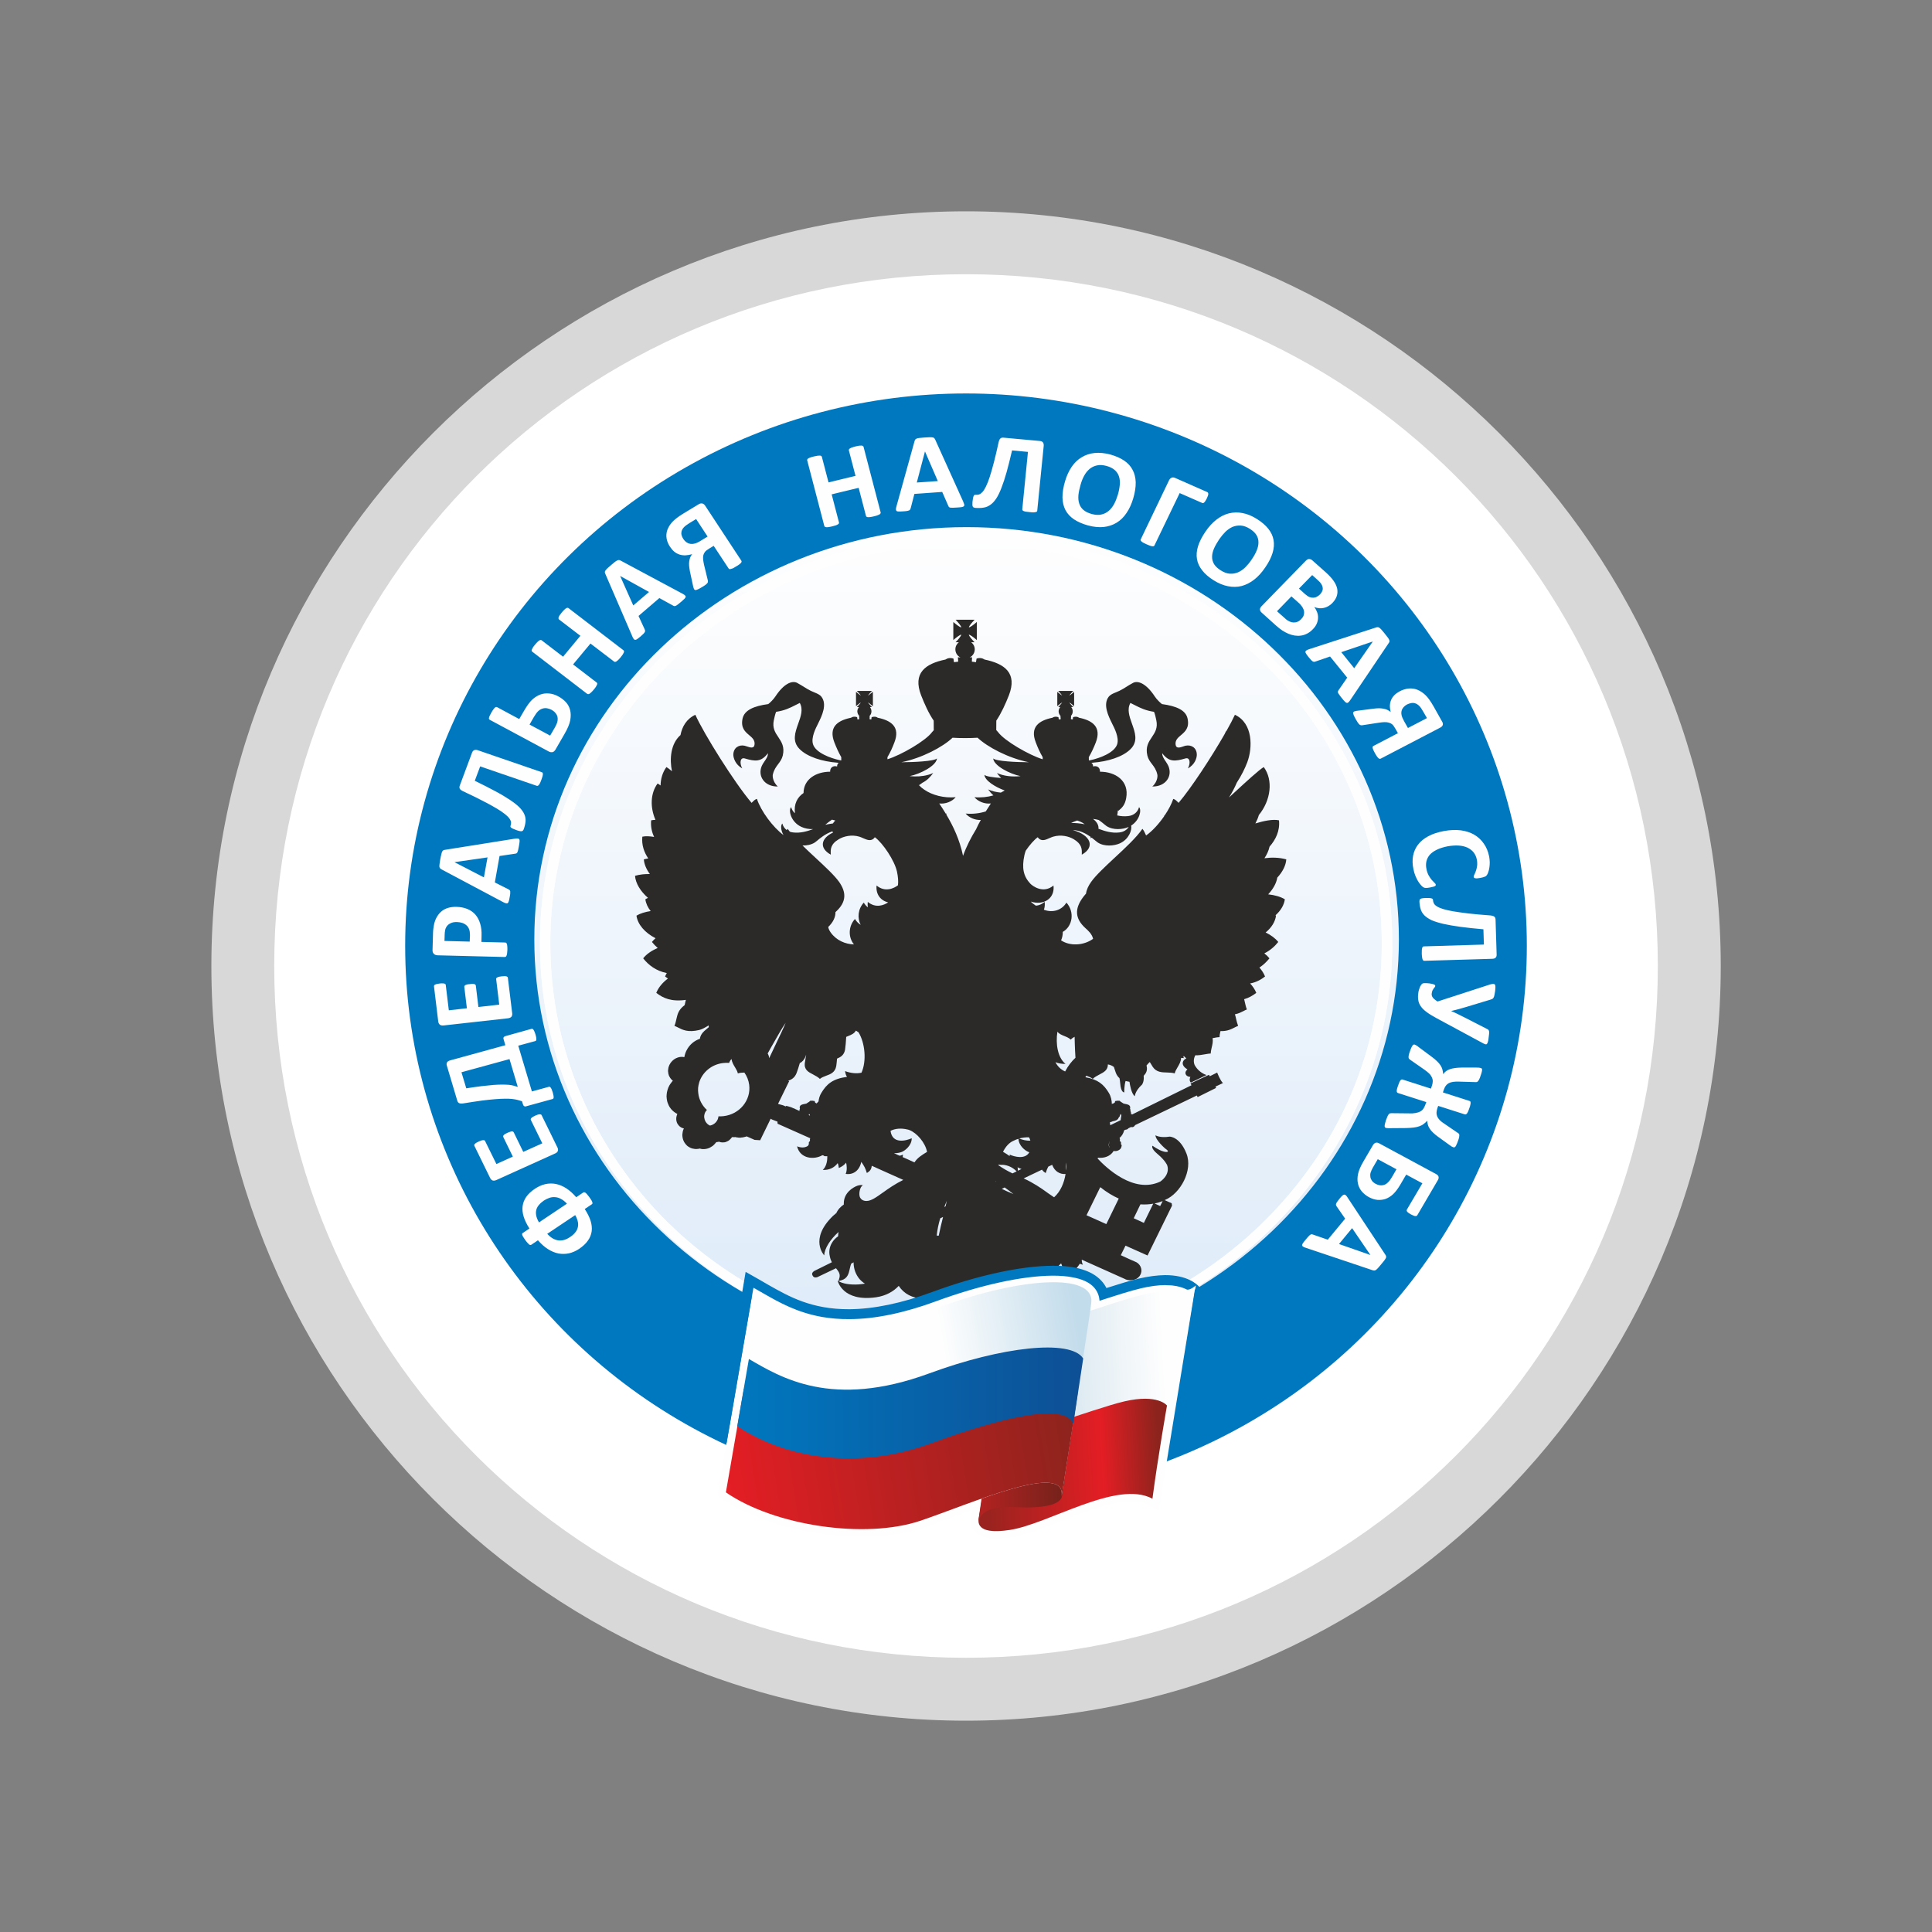 <svg viewBox="0 0 32 32" fill="none" xmlns="http://www.w3.org/2000/svg">
<rect x="0" y="0" width="32" height="32" fill="#808080" stroke="none"/>
<path d="M19.9 21.343L19.863 21.3C19.824 21.254 19.667 21.104 19.296 21.105C19.165 21.107 19.019 21.126 18.859 21.164C18.715 21.197 18.538 21.251 18.326 21.32C18.303 21.274 18.275 21.232 18.239 21.196C18.085 21.03 17.814 20.948 17.434 20.95C16.91 20.953 16.186 21.111 15.445 21.384C14.935 21.572 14.472 21.668 14.068 21.67C13.442 21.674 13.069 21.461 12.738 21.273L12.567 21.174L12.35 21.052L12.31 21.289L11.874 23.817L12.035 23.886L12.112 23.448L12.479 21.316L12.484 21.32V21.317L12.657 21.415C12.906 21.557 13.2 21.725 13.616 21.798C13.753 21.822 13.904 21.836 14.069 21.835C14.494 21.833 14.978 21.733 15.507 21.537C16.228 21.271 16.931 21.117 17.435 21.114C17.559 21.114 17.667 21.122 17.762 21.141C17.922 21.17 18.042 21.225 18.117 21.306C18.175 21.369 18.207 21.445 18.212 21.53C18.474 21.445 18.72 21.365 18.9 21.324C19.045 21.289 19.179 21.271 19.297 21.271C19.311 21.271 19.322 21.273 19.337 21.273C19.351 21.273 19.367 21.274 19.38 21.274C19.392 21.276 19.403 21.276 19.413 21.277C19.44 21.279 19.464 21.283 19.488 21.288C19.489 21.288 19.491 21.288 19.492 21.288C19.56 21.302 19.613 21.321 19.651 21.342C19.701 21.369 19.807 21.277 19.807 21.277L19.351 24.143L19.504 24.082C19.514 24.012 19.526 23.94 19.539 23.863C19.588 23.569 19.628 23.354 19.628 23.352L19.637 23.297L19.648 23.23L19.642 23.224C19.677 23.021 19.71 22.821 19.741 22.63C19.835 22.067 19.914 21.607 19.925 21.538C19.926 21.535 19.926 21.532 19.927 21.529L19.936 21.473L19.949 21.402L19.9 21.343L19.9 21.343Z" fill="#0078BF"/>
<path d="M16.001 28C22.628 28 28.001 22.627 28.001 16C28.001 9.373 22.628 4 16.001 4C9.373 4 4.001 9.373 4.001 16C4.001 22.627 9.373 28 16.001 28Z" fill="white"/>
<path d="M16.001 28.5C9.126 28.5 3.501 22.875 3.501 16C3.501 9.125 9.126 3.5 16.001 3.5C22.876 3.5 28.501 9.125 28.501 16C28.501 22.875 22.876 28.5 16.001 28.5ZM16.001 4.542C9.647 4.542 4.542 9.646 4.542 16C4.542 22.354 9.647 27.458 16.001 27.458C22.355 27.458 27.459 22.354 27.459 16C27.459 9.646 22.355 4.542 16.001 4.542Z" fill="#D8D8D8"/>
<ellipse cx="16" cy="15.664" rx="9.289" ry="9.147" fill="#0078BF"/>
<path fill-rule="evenodd" clip-rule="evenodd" d="M23.069 15.56H23.17C23.17 13.675 22.367 11.967 21.072 10.732C19.776 9.496 17.986 8.731 16.01 8.731C14.033 8.731 12.243 9.496 10.947 10.732C9.651 11.967 8.85 13.675 8.85 15.56C8.85 19.331 12.055 22.389 16.01 22.389C19.964 22.389 23.17 19.331 23.17 15.56H23.12H23.069H23.069Z" fill="url(#paint0_linear_2229_900)"/>
<path d="M15.998 22.232C12.247 22.232 9.224 19.411 9.117 15.81C9.008 12.166 12.007 9.117 15.804 9.012C15.87 9.01 15.938 9.009 16.004 9.009C19.755 9.009 22.778 11.83 22.884 15.431C22.938 17.196 22.271 18.875 21.008 20.159C19.745 21.444 18.037 22.178 16.198 22.229C16.132 22.231 16.064 22.232 15.998 22.232ZM15.998 22.396C16.066 22.396 16.135 22.395 16.204 22.393C20.1 22.286 23.169 19.166 23.057 15.426C22.946 11.752 19.809 8.844 16.004 8.845C15.936 8.845 15.868 8.845 15.799 8.846C11.902 8.955 8.834 12.074 8.946 15.816C9.055 19.49 12.192 22.396 15.998 22.396Z" fill="#FEFEFE"/>
<path fill-rule="evenodd" clip-rule="evenodd" d="M18.946 20.255L19.101 19.937C19.039 19.948 18.968 19.953 18.889 19.948L18.778 20.178L18.946 20.255ZM19.216 19.976L19.257 19.894C19.218 19.91 19.173 19.923 19.124 19.933L19.216 19.976ZM12.804 18.549L12.8 18.548V18.548L12.803 18.549L12.804 18.549ZM12.808 18.55C12.809 18.551 12.809 18.551 12.81 18.551L12.808 18.55ZM13.054 17.9L13.071 17.907L13.071 17.907L12.887 18.283C12.89 18.284 12.892 18.285 12.895 18.286L12.895 18.286L12.895 18.286L12.895 18.287L12.898 18.287C12.905 18.29 12.911 18.293 12.918 18.297L12.91 18.293C12.907 18.291 12.904 18.289 12.9 18.288L12.962 18.305C12.974 18.307 12.994 18.317 13.011 18.326C13.017 18.32 13.022 18.318 13.025 18.317L13.055 18.33C13.052 18.328 13.047 18.326 13.043 18.324L13.034 18.32L13.026 18.316L13.103 18.339L13.112 18.343C13.119 18.346 13.139 18.355 13.139 18.355C13.145 18.358 13.159 18.362 13.159 18.362C13.165 18.366 13.182 18.374 13.182 18.374C13.185 18.375 13.195 18.379 13.195 18.379L13.209 18.386L13.224 18.393C13.229 18.395 13.24 18.4 13.24 18.4H13.241C13.241 18.398 13.241 18.397 13.242 18.395C13.242 18.394 13.242 18.393 13.242 18.392C13.243 18.382 13.244 18.371 13.249 18.361C13.25 18.36 13.25 18.359 13.249 18.358L13.248 18.355L13.247 18.352C13.246 18.349 13.245 18.346 13.245 18.344C13.246 18.299 13.292 18.291 13.327 18.285L13.328 18.284L13.329 18.284C13.34 18.282 13.349 18.281 13.354 18.28L13.4 18.25H13.4L13.401 18.25C13.402 18.249 13.403 18.248 13.405 18.247L13.414 18.237C13.415 18.235 13.417 18.234 13.419 18.233L13.421 18.232L13.459 18.231H13.461C13.463 18.231 13.464 18.232 13.465 18.233L13.467 18.234L13.483 18.234C13.495 18.237 13.496 18.243 13.498 18.25C13.499 18.252 13.499 18.254 13.5 18.256C13.501 18.267 13.505 18.268 13.51 18.268C13.514 18.268 13.518 18.269 13.521 18.275C13.523 18.276 13.524 18.277 13.525 18.277C13.535 18.265 13.546 18.254 13.557 18.243C13.563 18.195 13.576 18.147 13.604 18.102C13.691 17.956 13.792 17.868 14.029 17.836C14.01 17.808 14.004 17.784 13.997 17.741C14.096 17.777 14.189 17.785 14.269 17.767C14.356 17.573 14.328 17.273 14.219 17.097C14.21 17.093 14.203 17.087 14.195 17.082L14.195 17.082C14.189 17.078 14.183 17.073 14.176 17.07C14.15 17.119 14.099 17.14 14.047 17.161C14.037 17.165 14.026 17.169 14.016 17.174C14.011 17.254 14.005 17.334 13.997 17.385C13.981 17.475 13.925 17.509 13.864 17.534C13.86 17.581 13.856 17.624 13.851 17.657C13.832 17.763 13.757 17.791 13.683 17.818C13.646 17.832 13.608 17.846 13.58 17.87C13.548 17.839 13.507 17.818 13.468 17.797C13.388 17.756 13.314 17.718 13.331 17.601C13.338 17.555 13.345 17.511 13.353 17.468C13.349 17.48 13.345 17.49 13.342 17.498C13.32 17.556 13.286 17.589 13.247 17.609C13.227 17.677 13.209 17.735 13.195 17.77C13.165 17.849 13.112 17.882 13.054 17.9ZM12.9 18.288L12.896 18.287L12.898 18.287L12.9 18.288ZM13.066 18.334L13.117 18.357C13.114 18.356 13.109 18.353 13.106 18.352C13.106 18.352 13.089 18.344 13.082 18.341C13.082 18.341 13.072 18.337 13.066 18.334ZM13.128 18.362L13.139 18.367L13.134 18.365L13.128 18.362ZM13.164 18.378L13.168 18.38L13.166 18.379L13.164 18.378ZM13.194 18.391L13.208 18.398L13.202 18.395L13.194 18.391ZM13.23 18.408L13.234 18.409H13.235L13.23 18.408ZM12.715 17.449C12.729 17.472 12.738 17.499 12.74 17.527C12.763 17.477 12.793 17.414 12.825 17.347L12.825 17.347C12.904 17.182 12.993 16.995 13.013 16.941C12.96 17.014 12.856 17.199 12.76 17.368L12.715 17.449ZM17.482 17.593C17.518 17.666 17.574 17.716 17.642 17.747C17.691 17.652 17.751 17.577 17.813 17.52C17.802 17.364 17.799 17.172 17.799 17.172L17.795 17.175L17.782 17.182C17.765 17.193 17.753 17.2 17.734 17.219C17.707 17.192 17.669 17.176 17.631 17.161C17.587 17.143 17.542 17.125 17.514 17.088C17.482 17.292 17.519 17.517 17.648 17.622C17.591 17.622 17.526 17.613 17.482 17.593ZM17.993 17.818C17.987 17.826 17.982 17.834 17.977 17.842C18.187 17.879 18.283 17.963 18.366 18.102C18.401 18.16 18.414 18.224 18.416 18.287C18.419 18.284 18.422 18.282 18.425 18.28C18.427 18.279 18.429 18.279 18.431 18.279C18.432 18.278 18.432 18.278 18.433 18.278C18.434 18.278 18.435 18.278 18.436 18.278L18.438 18.279C18.438 18.278 18.44 18.277 18.442 18.276L18.444 18.275C18.447 18.268 18.451 18.268 18.455 18.268C18.46 18.267 18.464 18.267 18.465 18.256C18.466 18.254 18.467 18.251 18.467 18.249L18.467 18.249C18.469 18.242 18.471 18.237 18.482 18.234L18.498 18.234L18.5 18.233C18.5 18.232 18.501 18.232 18.501 18.231C18.502 18.231 18.502 18.231 18.503 18.231H18.506L18.545 18.232L18.547 18.234L18.549 18.235L18.551 18.237L18.56 18.247L18.562 18.248L18.563 18.249C18.563 18.249 18.564 18.25 18.564 18.25H18.566L18.611 18.279C18.616 18.281 18.626 18.283 18.637 18.284L18.639 18.285C18.673 18.291 18.719 18.299 18.72 18.344C18.721 18.347 18.719 18.351 18.717 18.355C18.717 18.356 18.717 18.357 18.716 18.358C18.716 18.359 18.716 18.36 18.717 18.361C18.723 18.371 18.723 18.382 18.724 18.392V18.392C18.724 18.4 18.724 18.407 18.728 18.412C18.73 18.421 18.73 18.421 18.733 18.43L18.733 18.43L18.735 18.432C18.736 18.435 18.735 18.439 18.732 18.442L18.726 18.448L18.727 18.449C18.727 18.45 18.728 18.45 18.728 18.451C18.729 18.451 18.73 18.451 18.732 18.45C18.736 18.448 18.742 18.45 18.745 18.454C18.747 18.456 18.748 18.458 18.75 18.46L19.735 17.975L19.718 17.946L20.025 17.802L20.038 17.826L20.16 17.765C20.16 17.765 20.212 17.9 20.256 17.939L20.131 17.998L20.143 18.019L19.837 18.171L19.823 18.145L18.802 18.635C18.785 18.663 18.766 18.674 18.738 18.668L18.735 18.666L18.69 18.688C18.686 18.692 18.682 18.696 18.678 18.7L18.674 18.703C18.664 18.707 18.652 18.712 18.64 18.712L18.62 18.721C18.606 18.777 18.578 18.819 18.543 18.848C18.548 18.855 18.549 18.863 18.549 18.87L18.55 18.874V18.882C18.55 18.884 18.55 18.886 18.548 18.888C18.547 18.891 18.547 18.895 18.548 18.899C18.55 18.903 18.553 18.904 18.553 18.904C18.554 18.904 18.556 18.905 18.556 18.905V18.906L18.557 18.906C18.558 18.907 18.559 18.907 18.56 18.908C18.572 18.921 18.568 18.939 18.566 18.953C18.567 18.954 18.569 18.955 18.571 18.957C18.574 18.959 18.578 18.962 18.579 18.971C18.575 18.997 18.569 19.024 18.546 19.04C18.516 19.063 18.483 19.07 18.445 19.064C18.39 19.154 18.288 19.185 18.192 19.176C18.187 19.18 18.182 19.183 18.177 19.186C18.317 19.337 18.778 19.779 19.217 19.571C19.217 19.571 19.387 19.464 19.332 19.299C19.332 19.299 19.3 19.221 19.176 19.117C19.05 19.013 19.09 18.977 19.09 18.977C19.09 18.977 19.185 19.049 19.271 19.072C19.271 19.072 19.313 19.087 19.339 19.076C19.364 19.065 19.3 19.024 19.3 19.024C19.3 19.024 19.14 18.886 19.138 18.804C19.138 18.804 19.212 18.852 19.373 18.826C19.373 18.826 19.541 18.825 19.651 19.105C19.762 19.384 19.552 19.767 19.3 19.873C19.299 19.874 19.297 19.875 19.295 19.876L19.295 19.876C19.294 19.876 19.293 19.877 19.293 19.877C19.292 19.877 19.291 19.878 19.291 19.878L19.407 19.93L19.412 19.97L19.007 20.795L18.642 20.632L18.564 20.79C18.608 20.81 18.646 20.827 18.678 20.842L18.73 20.866L18.742 20.871C18.744 20.871 18.747 20.873 18.749 20.874C18.771 20.884 18.787 20.89 18.796 20.895C18.796 20.895 18.796 20.895 18.797 20.895C18.797 20.895 18.797 20.896 18.798 20.896L18.799 20.896L18.801 20.897L18.799 20.896C18.803 20.898 18.805 20.899 18.805 20.899V20.899C18.807 20.9 18.808 20.9 18.81 20.901C18.815 20.903 18.82 20.906 18.825 20.908C18.829 20.911 18.834 20.914 18.839 20.918H18.84C18.842 20.919 18.844 20.921 18.846 20.923C18.848 20.924 18.849 20.926 18.851 20.927L18.854 20.929C18.856 20.932 18.86 20.935 18.862 20.939C18.866 20.942 18.87 20.946 18.873 20.95L18.877 20.956L18.881 20.963C18.883 20.965 18.885 20.968 18.886 20.971L18.889 20.976L18.891 20.98C18.892 20.984 18.894 20.987 18.895 20.99L18.896 20.993C18.897 20.997 18.898 21 18.899 21.004C18.901 21.009 18.903 21.014 18.903 21.019V21.02C18.905 21.025 18.905 21.029 18.905 21.034V21.047V21.053C18.905 21.058 18.905 21.062 18.904 21.066L18.902 21.075L18.901 21.078L18.901 21.079C18.9 21.08 18.899 21.081 18.899 21.083C18.898 21.089 18.897 21.096 18.897 21.096L18.894 21.101C18.892 21.105 18.89 21.108 18.889 21.111C18.886 21.117 18.881 21.126 18.881 21.126C18.878 21.13 18.873 21.139 18.873 21.139C18.87 21.143 18.861 21.151 18.861 21.151C18.86 21.152 18.858 21.154 18.856 21.156L18.851 21.16H18.85C18.846 21.166 18.838 21.172 18.838 21.172C18.833 21.174 18.825 21.18 18.825 21.18C18.823 21.18 18.822 21.181 18.821 21.182C18.82 21.182 18.819 21.183 18.818 21.183C18.815 21.185 18.812 21.186 18.81 21.187C18.807 21.189 18.802 21.191 18.797 21.192L18.796 21.192C18.796 21.192 18.796 21.192 18.796 21.193L18.795 21.193C18.79 21.194 18.785 21.195 18.781 21.197C18.776 21.198 18.77 21.199 18.764 21.2L18.74 21.202C18.707 21.207 18.672 21.203 18.64 21.189C18.639 21.189 18.636 21.186 18.636 21.186L17.919 20.865L17.917 20.869C17.918 20.896 17.923 20.925 17.936 20.948C17.923 20.945 17.904 20.939 17.885 20.931C17.869 20.958 17.85 20.98 17.833 21.002C17.798 21.046 17.769 21.082 17.77 21.13C17.77 21.158 17.776 21.194 17.789 21.219C17.756 21.212 17.685 21.181 17.666 21.163C17.627 21.123 17.615 21.069 17.604 21.018C17.596 20.984 17.589 20.953 17.575 20.926C17.563 20.939 17.55 20.951 17.537 20.962C17.527 21.047 17.493 21.125 17.438 21.188C17.363 21.273 17.256 21.32 17.138 21.32C17.007 21.32 16.921 21.258 16.851 21.208L16.849 21.206C16.847 21.204 16.844 21.202 16.841 21.201C16.818 21.262 16.786 21.317 16.743 21.363C16.655 21.456 16.532 21.506 16.388 21.506C16.287 21.506 16.193 21.478 16.116 21.429C16.057 21.555 15.968 21.659 15.853 21.726L15.839 21.735L15.825 21.726C15.71 21.659 15.62 21.555 15.562 21.429C15.485 21.478 15.39 21.506 15.29 21.506C15.113 21.506 14.971 21.429 14.886 21.298C14.8 21.389 14.679 21.462 14.51 21.487C13.948 21.566 13.874 21.211 13.874 21.211C13.949 21.263 14.082 21.283 14.222 21.274C14.257 21.271 14.291 21.267 14.326 21.261C14.294 21.241 14.265 21.217 14.239 21.188C14.173 21.112 14.138 21.013 14.138 20.908L14.138 20.908C14.127 20.915 14.115 20.922 14.101 20.927C14.088 20.954 14.082 20.985 14.074 21.018L14.074 21.02C14.057 21.095 14.038 21.177 13.934 21.206L13.888 21.219L13.901 21.174C13.906 21.159 13.908 21.144 13.908 21.13C13.908 21.083 13.881 21.048 13.847 21.006L13.539 21.153C13.539 21.153 13.482 21.176 13.461 21.13L13.458 21.125C13.433 21.082 13.485 21.052 13.485 21.052L13.778 20.907C13.764 20.88 13.752 20.848 13.745 20.811C13.739 20.787 13.736 20.765 13.736 20.742C13.736 20.666 13.763 20.598 13.813 20.538C13.834 20.514 13.858 20.493 13.882 20.476L13.882 20.471C13.882 20.448 13.885 20.426 13.89 20.405C13.754 20.525 13.654 20.68 13.652 20.793C13.652 20.793 13.396 20.527 13.796 20.14C13.815 20.122 13.834 20.106 13.853 20.091C13.881 20.028 13.929 19.982 13.976 19.951C13.976 19.944 13.976 19.938 13.976 19.931C13.976 19.759 14.122 19.668 14.202 19.639C14.232 19.628 14.273 19.626 14.293 19.63C14.237 19.66 14.22 19.786 14.245 19.834C14.259 19.86 14.289 19.892 14.351 19.892C14.429 19.892 14.515 19.83 14.624 19.752L14.626 19.751C14.716 19.686 14.825 19.61 14.961 19.543L14.528 19.349C14.518 19.345 14.508 19.341 14.498 19.335L14.439 19.309C14.433 19.366 14.411 19.397 14.358 19.429C14.331 19.342 14.315 19.317 14.266 19.244L14.266 19.243C14.233 19.399 14.122 19.462 14.007 19.443C14.035 19.383 14.024 19.293 14.014 19.257C13.988 19.292 13.951 19.32 13.894 19.346L13.893 19.341C13.889 19.315 13.886 19.29 13.875 19.265C13.819 19.341 13.731 19.384 13.627 19.377C13.677 19.336 13.707 19.243 13.702 19.149L13.7 19.15C13.699 19.15 13.697 19.15 13.697 19.15L13.686 19.151C13.671 19.152 13.651 19.152 13.641 19.139C13.633 19.138 13.627 19.136 13.621 19.134C13.488 19.212 13.253 19.198 13.202 18.987C13.284 19.019 13.346 19.006 13.387 18.975L13.386 18.971C13.387 18.962 13.39 18.959 13.394 18.957C13.395 18.955 13.396 18.954 13.399 18.953C13.396 18.941 13.392 18.921 13.405 18.908C13.405 18.907 13.406 18.907 13.408 18.906L13.409 18.906L13.411 18.905C13.411 18.905 13.411 18.904 13.413 18.904C13.413 18.904 13.414 18.903 13.416 18.899C13.417 18.895 13.417 18.891 13.416 18.888C13.415 18.886 13.414 18.884 13.415 18.882C13.415 18.88 13.415 18.877 13.415 18.874C13.415 18.868 13.416 18.86 13.42 18.853L12.88 18.613C12.877 18.602 12.877 18.59 12.878 18.578L12.795 18.546C12.784 18.542 12.773 18.536 12.765 18.529L12.591 18.886L12.498 18.88L12.368 18.822C12.361 18.824 12.352 18.827 12.352 18.827C12.346 18.828 12.336 18.831 12.336 18.831C12.33 18.833 12.319 18.835 12.319 18.835L12.302 18.839L12.285 18.84C12.28 18.841 12.268 18.843 12.268 18.843H12.251H12.234C12.228 18.841 12.216 18.84 12.216 18.84C12.211 18.84 12.204 18.839 12.201 18.838H12.197C12.191 18.837 12.182 18.835 12.182 18.835L12.181 18.834H12.181H12.181C12.18 18.834 12.178 18.834 12.177 18.834C12.178 18.834 12.179 18.834 12.18 18.833C12.18 18.833 12.181 18.833 12.182 18.833C12.181 18.833 12.179 18.833 12.178 18.832C12.177 18.832 12.177 18.832 12.176 18.832L12.175 18.833C12.175 18.833 12.177 18.833 12.177 18.834C12.172 18.834 12.166 18.835 12.166 18.835H12.147H12.129C12.128 18.834 12.126 18.834 12.124 18.834H12.124L12.123 18.835C12.12 18.84 12.114 18.849 12.114 18.849C12.109 18.855 12.102 18.862 12.102 18.862C12.098 18.867 12.092 18.873 12.09 18.874L12.09 18.874C12.09 18.875 12.089 18.875 12.089 18.875C12.085 18.879 12.077 18.886 12.077 18.886C12.073 18.888 12.064 18.895 12.064 18.895C12.058 18.898 12.049 18.903 12.049 18.903C12.045 18.906 12.033 18.91 12.033 18.91C12.028 18.912 12.019 18.916 12.019 18.916L12.002 18.92C11.997 18.921 11.986 18.921 11.986 18.921C11.98 18.922 11.969 18.922 11.969 18.922C11.964 18.922 11.954 18.921 11.954 18.921C11.948 18.921 11.936 18.919 11.936 18.919C11.931 18.918 11.92 18.914 11.92 18.914C11.916 18.913 11.913 18.912 11.909 18.91L11.909 18.91H11.908H11.907L11.909 18.91H11.907C11.903 18.912 11.895 18.913 11.892 18.914H11.889C11.884 18.916 11.874 18.917 11.874 18.917C11.872 18.917 11.867 18.917 11.864 18.917C11.859 18.923 11.851 18.933 11.851 18.933C11.846 18.939 11.835 18.951 11.835 18.951C11.83 18.957 11.818 18.968 11.818 18.968C11.813 18.974 11.8 18.983 11.8 18.983C11.793 18.988 11.781 18.995 11.78 18.995L11.78 18.996L11.77 19.001L11.759 19.008C11.757 19.009 11.749 19.012 11.749 19.012C11.746 19.014 11.74 19.017 11.74 19.017C11.735 19.017 11.728 19.02 11.728 19.02C11.724 19.021 11.717 19.024 11.717 19.024C11.713 19.025 11.706 19.027 11.706 19.027C11.704 19.027 11.7 19.027 11.697 19.028L11.693 19.029L11.683 19.031C11.68 19.032 11.672 19.032 11.672 19.032C11.668 19.033 11.661 19.033 11.661 19.033C11.657 19.033 11.649 19.033 11.649 19.033C11.646 19.033 11.638 19.033 11.638 19.033C11.634 19.033 11.627 19.032 11.627 19.032C11.623 19.031 11.615 19.03 11.615 19.03C11.612 19.03 11.604 19.027 11.604 19.027C11.601 19.027 11.593 19.025 11.593 19.025C11.591 19.025 11.59 19.025 11.588 19.024H11.591L11.59 19.023C11.59 19.023 11.59 19.023 11.589 19.023C11.588 19.023 11.588 19.023 11.587 19.024H11.588L11.586 19.025L11.575 19.027H11.575L11.563 19.029C11.559 19.03 11.552 19.03 11.552 19.03C11.548 19.031 11.54 19.031 11.54 19.031H11.531H11.525H11.517L11.505 19.03C11.501 19.029 11.493 19.027 11.493 19.027C11.489 19.027 11.482 19.026 11.482 19.026H11.482L11.469 19.023C11.466 19.021 11.458 19.02 11.458 19.02C11.455 19.019 11.447 19.016 11.447 19.016C11.444 19.014 11.44 19.013 11.436 19.012L11.435 19.011C11.432 19.01 11.429 19.008 11.425 19.006C11.422 19.004 11.418 19.002 11.415 19C11.415 19 11.401 18.992 11.395 18.988C11.395 18.988 11.382 18.979 11.377 18.973L11.361 18.956C11.361 18.956 11.351 18.944 11.347 18.938C11.347 18.938 11.339 18.927 11.335 18.921C11.335 18.92 11.334 18.919 11.334 18.918C11.334 18.918 11.332 18.916 11.331 18.914L11.331 18.914L11.331 18.914L11.329 18.91C11.329 18.91 11.325 18.903 11.324 18.899C11.324 18.899 11.321 18.892 11.319 18.888C11.319 18.888 11.317 18.882 11.315 18.878C11.315 18.878 11.313 18.87 11.312 18.867C11.312 18.867 11.31 18.859 11.309 18.856L11.306 18.845C11.306 18.845 11.305 18.837 11.305 18.833C11.305 18.833 11.304 18.826 11.303 18.822C11.303 18.822 11.302 18.814 11.302 18.81C11.302 18.81 11.302 18.802 11.302 18.799C11.302 18.799 11.302 18.79 11.302 18.786C11.302 18.786 11.303 18.778 11.304 18.774C11.304 18.774 11.305 18.766 11.306 18.762C11.306 18.762 11.306 18.754 11.307 18.75C11.307 18.75 11.309 18.742 11.31 18.738C11.31 18.738 11.312 18.73 11.313 18.726C11.313 18.726 11.316 18.718 11.317 18.714C11.317 18.714 11.319 18.706 11.322 18.703C11.322 18.703 11.325 18.695 11.327 18.691L11.324 18.69L11.324 18.69C11.32 18.689 11.315 18.688 11.311 18.686C11.306 18.685 11.301 18.683 11.296 18.681L11.293 18.679C11.289 18.678 11.284 18.676 11.28 18.673C11.28 18.673 11.27 18.667 11.266 18.663C11.266 18.663 11.257 18.657 11.253 18.653C11.253 18.653 11.245 18.646 11.242 18.641L11.232 18.628C11.232 18.628 11.227 18.623 11.225 18.617L11.223 18.615L11.221 18.613C11.22 18.61 11.219 18.608 11.218 18.606C11.217 18.604 11.216 18.602 11.215 18.601C11.215 18.601 11.212 18.59 11.209 18.585C11.209 18.585 11.206 18.574 11.205 18.569C11.205 18.569 11.203 18.56 11.202 18.555V18.552L11.201 18.549C11.201 18.545 11.201 18.54 11.201 18.536C11.201 18.536 11.201 18.526 11.201 18.519V18.519C11.201 18.519 11.202 18.508 11.203 18.502C11.203 18.502 11.205 18.49 11.207 18.485C11.207 18.485 11.21 18.473 11.212 18.468C11.212 18.468 11.216 18.456 11.219 18.451L11.215 18.449C11.211 18.447 11.208 18.445 11.204 18.442L11.19 18.434C11.19 18.434 11.18 18.429 11.176 18.424C11.176 18.424 11.167 18.419 11.163 18.415C11.163 18.415 11.155 18.409 11.15 18.404L11.139 18.394C11.139 18.394 11.131 18.387 11.127 18.382C11.127 18.382 11.12 18.375 11.116 18.37C11.116 18.37 11.11 18.361 11.107 18.358C11.107 18.358 11.101 18.349 11.097 18.344C11.097 18.344 11.091 18.335 11.088 18.331C11.088 18.331 11.083 18.322 11.081 18.318C11.081 18.318 11.076 18.308 11.073 18.302C11.073 18.302 11.069 18.293 11.068 18.288C11.068 18.288 11.063 18.279 11.061 18.273C11.061 18.273 11.058 18.263 11.056 18.258C11.056 18.258 11.052 18.247 11.051 18.242C11.051 18.242 11.049 18.232 11.048 18.226L11.045 18.21C11.045 18.21 11.043 18.199 11.043 18.194V18.194C11.043 18.193 11.043 18.189 11.042 18.186L11.042 18.186L11.042 18.178C11.042 18.178 11.041 18.167 11.04 18.161C11.04 18.161 11.041 18.15 11.041 18.145C11.041 18.145 11.042 18.134 11.042 18.128L11.044 18.111C11.044 18.111 11.045 18.099 11.046 18.094L11.05 18.078L11.053 18.063L11.054 18.062C11.054 18.061 11.054 18.06 11.055 18.059C11.055 18.056 11.057 18.048 11.059 18.044L11.065 18.027L11.071 18.01C11.071 18.01 11.077 17.999 11.08 17.993L11.083 17.987L11.086 17.98L11.093 17.968C11.093 17.968 11.099 17.96 11.101 17.956C11.101 17.956 11.104 17.951 11.107 17.947C11.108 17.945 11.11 17.942 11.112 17.942C11.113 17.939 11.116 17.934 11.118 17.933C11.118 17.933 11.123 17.925 11.127 17.92C11.127 17.92 11.132 17.914 11.136 17.91C11.136 17.91 11.142 17.903 11.145 17.899L11.141 17.897C11.137 17.894 11.134 17.892 11.131 17.889C11.131 17.889 11.123 17.88 11.118 17.876C11.118 17.876 11.111 17.867 11.107 17.862C11.107 17.862 11.1 17.853 11.097 17.848V17.847L11.088 17.832C11.088 17.832 11.083 17.823 11.08 17.817C11.08 17.817 11.076 17.806 11.075 17.8C11.075 17.8 11.072 17.788 11.07 17.783C11.07 17.783 11.068 17.771 11.068 17.765C11.068 17.765 11.066 17.756 11.066 17.75C11.066 17.748 11.066 17.747 11.065 17.745V17.729C11.065 17.729 11.066 17.72 11.067 17.714C11.067 17.712 11.067 17.709 11.068 17.707L11.068 17.706L11.069 17.7C11.069 17.697 11.069 17.694 11.07 17.691C11.07 17.691 11.072 17.683 11.073 17.677C11.074 17.675 11.074 17.674 11.075 17.672L11.075 17.67C11.076 17.667 11.079 17.659 11.081 17.655L11.088 17.637C11.136 17.54 11.24 17.489 11.335 17.509C11.341 17.474 11.352 17.436 11.37 17.401C11.417 17.305 11.5 17.236 11.592 17.206C11.598 17.163 11.618 17.12 11.665 17.077C11.686 17.058 11.712 17.036 11.74 17.013C11.739 17.003 11.738 16.994 11.737 16.984C11.678 17.021 11.625 17.05 11.581 17.06C11.396 17.104 11.306 17.058 11.231 17.019C11.211 17.009 11.191 16.999 11.171 16.992C11.188 16.949 11.196 16.911 11.204 16.876C11.223 16.793 11.238 16.725 11.34 16.648C11.344 16.633 11.347 16.618 11.35 16.604L11.35 16.604L11.35 16.604C11.353 16.589 11.357 16.575 11.36 16.561C11.118 16.595 10.983 16.532 10.87 16.445C10.908 16.35 10.982 16.267 11.063 16.208C11.047 16.197 11.031 16.186 11.016 16.174C11.024 16.154 11.033 16.135 11.044 16.117C10.868 16.082 10.742 15.986 10.653 15.873C10.707 15.804 10.791 15.745 10.894 15.702C10.858 15.671 10.827 15.637 10.798 15.602C10.815 15.58 10.836 15.559 10.858 15.54C10.684 15.451 10.562 15.314 10.542 15.166C10.605 15.128 10.687 15.104 10.777 15.09C10.729 15.03 10.698 14.963 10.689 14.895C10.703 14.886 10.717 14.879 10.733 14.872C10.605 14.76 10.527 14.628 10.518 14.506C10.6 14.483 10.683 14.475 10.764 14.477C10.705 14.398 10.67 14.314 10.664 14.234C10.688 14.228 10.712 14.222 10.737 14.218C10.669 14.117 10.625 13.998 10.639 13.858C10.693 13.846 10.762 13.85 10.834 13.862C10.796 13.781 10.775 13.689 10.785 13.587C10.807 13.582 10.831 13.58 10.856 13.579C10.766 13.371 10.772 13.139 10.892 12.977C10.904 12.983 10.921 12.995 10.941 13.01C10.943 12.898 10.974 12.792 11.038 12.705C11.058 12.716 11.091 12.741 11.13 12.774C11.088 12.573 11.107 12.319 11.271 12.175C11.298 12.034 11.372 11.906 11.517 11.839C11.659 12.155 12.165 12.965 12.449 13.298C12.454 13.293 12.46 13.288 12.465 13.282L12.465 13.282L12.465 13.282C12.486 13.261 12.508 13.239 12.537 13.232C12.604 13.435 12.801 13.701 12.977 13.831C12.931 13.751 12.928 13.668 12.958 13.64C12.968 13.682 12.993 13.721 13.031 13.749C13.036 13.742 13.041 13.735 13.047 13.728C13.057 13.744 13.069 13.759 13.082 13.775C13.099 13.782 13.117 13.786 13.138 13.788C13.255 13.802 13.368 13.77 13.467 13.733C13.396 13.735 13.326 13.72 13.276 13.697C13.096 13.616 13.054 13.415 13.104 13.369C13.114 13.407 13.135 13.443 13.167 13.47C13.146 13.316 13.207 13.204 13.309 13.135C13.311 12.902 13.521 12.782 13.75 12.782C13.747 12.712 13.799 12.677 13.865 12.695C13.864 12.668 13.875 12.647 13.892 12.634C13.889 12.634 13.886 12.634 13.883 12.634C13.88 12.634 13.877 12.633 13.874 12.633C13.618 12.614 13.371 12.536 13.243 12.406C13.117 12.279 13.169 12.132 13.221 11.986C13.264 11.867 13.306 11.748 13.247 11.643C13.223 11.655 13.2 11.666 13.177 11.678C13.085 11.725 12.997 11.769 12.855 11.79C12.84 11.823 12.825 11.892 12.818 11.926L12.818 11.926L12.817 11.929C12.79 12.058 12.84 12.134 12.892 12.21C12.945 12.29 12.999 12.371 12.965 12.515C12.95 12.575 12.92 12.615 12.889 12.656C12.854 12.703 12.818 12.75 12.801 12.829C12.797 12.829 12.786 12.939 12.883 13.027C12.661 13.03 12.546 12.855 12.617 12.687C12.627 12.663 12.643 12.639 12.66 12.614C12.69 12.571 12.721 12.526 12.719 12.476C12.607 12.624 12.508 12.613 12.335 12.562C12.256 12.54 12.248 12.645 12.294 12.727C12.178 12.664 12.146 12.551 12.146 12.5C12.148 12.383 12.24 12.332 12.331 12.351C12.342 12.353 12.356 12.358 12.371 12.363C12.425 12.381 12.492 12.405 12.498 12.328C12.504 12.257 12.458 12.218 12.408 12.176C12.341 12.119 12.267 12.056 12.299 11.902C12.329 11.763 12.485 11.694 12.724 11.662C12.754 11.64 12.81 11.585 12.842 11.537C12.983 11.321 13.12 11.268 13.202 11.31C13.248 11.335 13.283 11.357 13.316 11.377C13.353 11.4 13.387 11.422 13.431 11.443C13.449 11.452 13.468 11.46 13.486 11.467C13.531 11.486 13.575 11.503 13.603 11.537C13.706 11.665 13.612 11.86 13.553 11.978L13.549 11.987C13.511 12.061 13.431 12.217 13.466 12.327C13.511 12.469 13.758 12.559 13.909 12.591C13.916 12.592 13.924 12.594 13.934 12.595L13.934 12.541C13.89 12.465 13.851 12.377 13.82 12.297C13.724 12.05 13.862 11.94 14.077 11.892C14.083 11.891 14.089 11.889 14.095 11.888C14.096 11.887 14.097 11.886 14.099 11.886C14.116 11.875 14.135 11.87 14.157 11.871C14.168 11.871 14.179 11.873 14.192 11.877L14.197 11.878L14.202 11.916L14.232 11.912L14.229 11.861L14.229 11.861L14.229 11.861L14.235 11.861C14.214 11.841 14.2 11.812 14.2 11.782C14.2 11.755 14.211 11.731 14.228 11.711H14.193L14.193 11.711H14.192L14.205 11.697C14.209 11.694 14.212 11.69 14.217 11.685C14.224 11.677 14.233 11.668 14.241 11.658C14.247 11.652 14.252 11.644 14.255 11.638C14.256 11.637 14.257 11.636 14.258 11.634L14.252 11.638L14.252 11.638L14.252 11.638C14.247 11.642 14.241 11.646 14.235 11.65C14.218 11.663 14.202 11.676 14.193 11.684L14.178 11.696V11.695L14.178 11.696V11.459L14.178 11.459V11.459L14.193 11.471L14.195 11.473C14.205 11.481 14.219 11.493 14.235 11.505C14.243 11.511 14.251 11.517 14.258 11.521C14.254 11.513 14.248 11.506 14.241 11.498C14.229 11.482 14.214 11.467 14.205 11.458L14.192 11.444H14.442L14.442 11.444H14.443L14.43 11.458L14.427 11.461C14.418 11.47 14.405 11.483 14.394 11.498C14.387 11.506 14.382 11.513 14.377 11.521C14.385 11.517 14.393 11.511 14.4 11.505C14.416 11.493 14.431 11.48 14.441 11.472L14.442 11.471L14.457 11.459V11.459L14.458 11.459V11.697L14.457 11.697V11.697L14.442 11.684C14.433 11.676 14.417 11.663 14.4 11.65C14.393 11.644 14.385 11.639 14.377 11.636L14.379 11.639C14.383 11.644 14.388 11.652 14.394 11.658C14.401 11.666 14.408 11.674 14.415 11.681L14.415 11.681L14.415 11.681C14.42 11.687 14.426 11.693 14.43 11.697L14.443 11.711H14.409C14.424 11.731 14.434 11.755 14.434 11.782C14.434 11.812 14.422 11.841 14.4 11.861L14.405 11.861L14.405 11.863L14.403 11.912L14.431 11.916L14.437 11.878L14.442 11.877C14.457 11.873 14.472 11.871 14.485 11.871C14.505 11.871 14.523 11.877 14.538 11.888C14.764 11.934 14.913 12.043 14.814 12.297C14.784 12.377 14.745 12.465 14.699 12.541V12.576C14.922 12.507 15.331 12.272 15.437 12.127C15.449 12.113 15.459 12.102 15.466 12.095L15.465 11.936C15.38 11.813 15.311 11.655 15.257 11.518C15.114 11.148 15.325 10.993 15.66 10.924C15.695 10.9 15.737 10.891 15.792 10.908L15.801 10.968L15.871 10.959L15.866 10.886L15.873 10.887C15.885 10.888 15.897 10.889 15.908 10.89C15.857 10.865 15.824 10.814 15.824 10.755C15.824 10.708 15.846 10.666 15.881 10.638H15.827L15.834 10.631C15.862 10.601 15.914 10.546 15.922 10.511C15.884 10.52 15.819 10.576 15.79 10.602V10.302L15.791 10.303C15.821 10.329 15.885 10.384 15.922 10.392C15.915 10.359 15.867 10.307 15.838 10.276L15.828 10.265H16.142L16.135 10.273L16.135 10.273L16.135 10.273C16.106 10.304 16.055 10.358 16.047 10.392C16.084 10.384 16.145 10.332 16.175 10.305L16.179 10.302V10.602C16.15 10.576 16.085 10.52 16.046 10.511C16.054 10.544 16.102 10.595 16.131 10.626L16.141 10.638H16.087C16.122 10.666 16.145 10.708 16.145 10.755C16.145 10.814 16.111 10.864 16.062 10.889C16.072 10.889 16.083 10.888 16.093 10.887L16.1 10.886L16.097 10.959L16.165 10.968L16.175 10.908C16.229 10.891 16.272 10.9 16.307 10.924C16.641 10.993 16.854 11.148 16.71 11.518C16.656 11.655 16.585 11.813 16.502 11.936L16.501 12.092C16.509 12.1 16.518 12.11 16.532 12.127C16.638 12.272 17.047 12.507 17.27 12.576V12.541C17.225 12.465 17.186 12.377 17.156 12.297C17.056 12.043 17.206 11.934 17.431 11.888C17.457 11.87 17.488 11.866 17.526 11.877L17.531 11.878L17.537 11.916L17.569 11.912L17.564 11.861L17.569 11.861C17.548 11.841 17.534 11.813 17.534 11.782C17.534 11.755 17.545 11.731 17.561 11.711H17.527L17.54 11.697C17.544 11.694 17.548 11.689 17.552 11.684L17.552 11.684L17.552 11.684C17.56 11.676 17.568 11.667 17.575 11.658C17.58 11.653 17.584 11.648 17.587 11.643L17.587 11.643C17.589 11.64 17.59 11.637 17.592 11.635C17.586 11.639 17.577 11.644 17.569 11.65C17.559 11.658 17.55 11.665 17.541 11.672C17.535 11.677 17.53 11.681 17.526 11.684L17.512 11.697V11.459L17.526 11.471C17.53 11.474 17.536 11.479 17.542 11.483L17.542 11.483C17.55 11.49 17.559 11.498 17.569 11.505C17.577 11.511 17.585 11.517 17.592 11.521C17.587 11.514 17.582 11.506 17.575 11.498C17.565 11.484 17.552 11.471 17.543 11.462L17.543 11.462L17.543 11.462L17.539 11.458L17.527 11.444H17.777L17.764 11.458L17.757 11.465C17.748 11.474 17.737 11.486 17.728 11.498C17.721 11.506 17.715 11.514 17.71 11.521C17.718 11.517 17.726 11.511 17.735 11.505C17.742 11.499 17.75 11.493 17.757 11.487L17.757 11.487L17.757 11.487C17.765 11.481 17.771 11.475 17.777 11.471L17.791 11.459V11.696L17.777 11.684C17.772 11.681 17.766 11.676 17.76 11.67C17.752 11.664 17.744 11.657 17.735 11.65C17.726 11.644 17.718 11.639 17.71 11.634L17.713 11.637C17.717 11.643 17.722 11.652 17.728 11.658C17.734 11.666 17.741 11.673 17.748 11.68C17.754 11.687 17.76 11.693 17.764 11.697L17.777 11.711H17.742C17.759 11.731 17.768 11.755 17.768 11.782C17.768 11.813 17.756 11.841 17.734 11.861L17.741 11.861L17.737 11.912L17.768 11.916L17.773 11.878L17.778 11.877C17.817 11.866 17.847 11.87 17.873 11.888C18.099 11.934 18.247 12.043 18.15 12.297C18.119 12.377 18.079 12.465 18.034 12.541L18.035 12.595L18.038 12.595C18.046 12.594 18.055 12.592 18.061 12.591C18.212 12.559 18.458 12.469 18.504 12.327C18.539 12.216 18.458 12.059 18.42 11.985L18.417 11.978C18.358 11.86 18.263 11.665 18.366 11.537C18.395 11.503 18.439 11.485 18.484 11.467C18.503 11.46 18.521 11.452 18.539 11.443C18.583 11.422 18.617 11.4 18.653 11.378C18.686 11.357 18.721 11.335 18.768 11.31C18.85 11.268 18.986 11.321 19.128 11.537C19.159 11.585 19.217 11.64 19.246 11.662C19.485 11.694 19.641 11.763 19.67 11.902C19.703 12.056 19.628 12.119 19.561 12.176C19.511 12.218 19.465 12.257 19.471 12.328C19.478 12.405 19.544 12.382 19.599 12.363C19.613 12.358 19.627 12.353 19.638 12.351C19.73 12.332 19.822 12.383 19.823 12.5C19.824 12.551 19.793 12.664 19.675 12.727C19.721 12.645 19.713 12.54 19.635 12.562C19.46 12.613 19.362 12.624 19.25 12.476C19.249 12.526 19.28 12.572 19.31 12.615C19.326 12.64 19.342 12.664 19.352 12.687C19.424 12.855 19.309 13.03 19.086 13.027C19.185 12.939 19.172 12.829 19.169 12.829C19.152 12.75 19.116 12.702 19.081 12.656C19.049 12.615 19.019 12.575 19.004 12.515C18.97 12.371 19.024 12.29 19.078 12.21C19.129 12.134 19.18 12.058 19.152 11.929C19.145 11.895 19.13 11.823 19.114 11.79C18.973 11.769 18.885 11.725 18.793 11.678L18.793 11.678C18.77 11.666 18.747 11.655 18.723 11.643C18.664 11.748 18.706 11.867 18.749 11.987C18.801 12.132 18.853 12.279 18.727 12.406C18.599 12.536 18.351 12.614 18.095 12.633C18.093 12.633 18.09 12.634 18.087 12.634C18.084 12.634 18.081 12.634 18.077 12.634C18.095 12.647 18.105 12.668 18.105 12.695C18.171 12.677 18.222 12.712 18.219 12.782C18.475 12.782 18.706 12.931 18.653 13.22C18.633 13.329 18.589 13.378 18.522 13.431C18.519 13.427 18.517 13.424 18.515 13.42C18.514 13.443 18.511 13.466 18.507 13.491L18.504 13.506C18.562 13.519 18.623 13.524 18.685 13.517C18.787 13.506 18.847 13.442 18.866 13.369C18.911 13.411 18.88 13.583 18.736 13.674C18.752 13.749 18.698 13.901 18.548 13.969C18.454 14.011 18.291 14.027 18.18 13.953C18.172 13.948 18.161 13.938 18.146 13.926L18.146 13.926L18.146 13.926L18.146 13.926C18.129 13.911 18.107 13.893 18.082 13.874C18.076 13.878 18.07 13.882 18.063 13.885L18.064 13.87L18.064 13.861C17.989 13.808 17.885 13.751 17.769 13.749C18.064 13.829 18.147 14.029 17.918 14.156L17.918 14.14C17.92 14.067 17.922 13.981 17.783 13.899C17.704 13.852 17.573 13.819 17.443 13.858C17.425 13.863 17.404 13.873 17.382 13.882C17.352 13.896 17.32 13.909 17.296 13.913C17.234 13.924 17.203 13.888 17.188 13.867C17.128 13.911 17.055 13.994 16.99 14.089C16.98 14.116 16.972 14.142 16.967 14.167C16.922 14.376 16.951 14.514 17.065 14.636C17.099 14.672 17.277 14.81 17.449 14.667C17.475 14.879 17.288 15.003 17.073 14.933C17.093 14.955 17.122 14.978 17.158 15.001C17.205 14.997 17.254 14.979 17.303 14.938C17.309 14.986 17.304 15.03 17.29 15.068C17.443 15.126 17.592 15.07 17.663 14.95C17.801 15.1 17.769 15.341 17.603 15.435C17.604 15.484 17.594 15.531 17.575 15.575C17.715 15.67 17.942 15.667 18.105 15.55C18.088 15.47 18.019 15.409 17.975 15.37L17.974 15.369C17.8 15.209 17.805 15.05 17.927 14.877C17.944 14.853 17.964 14.828 17.988 14.801C17.996 14.737 18.026 14.672 18.074 14.605C18.15 14.498 18.301 14.357 18.459 14.21L18.459 14.21L18.459 14.21C18.636 14.046 18.822 13.873 18.922 13.728C18.949 13.76 18.963 13.794 18.973 13.817C18.977 13.826 18.98 13.834 18.983 13.838C19.084 13.767 19.193 13.648 19.281 13.521L19.287 13.504L19.291 13.505C19.354 13.413 19.404 13.317 19.433 13.232C19.464 13.24 19.489 13.265 19.511 13.288L19.521 13.298C19.732 13.05 20.066 12.539 20.282 12.162C20.292 12.144 20.3 12.126 20.307 12.11L20.311 12.112C20.372 12.004 20.422 11.909 20.454 11.839C20.757 11.979 20.748 12.389 20.659 12.625C20.618 12.732 20.564 12.842 20.485 12.964C20.452 13.042 20.41 13.123 20.356 13.209L20.445 13.127C20.637 12.95 20.86 12.745 20.932 12.705C21.091 12.921 21.05 13.255 20.851 13.499C20.837 13.547 20.817 13.594 20.793 13.639C20.926 13.598 21.082 13.564 21.184 13.587C21.202 13.763 21.128 13.909 21.028 14.023C21.012 14.093 20.982 14.157 20.943 14.215C21.06 14.2 21.183 14.2 21.305 14.234C21.298 14.334 21.245 14.44 21.156 14.536C21.141 14.629 21.087 14.725 21.005 14.813C21.112 14.825 21.208 14.851 21.281 14.895C21.268 14.992 21.212 15.084 21.125 15.161L21.135 15.166L21.135 15.166C21.121 15.269 21.059 15.366 20.963 15.445C21.051 15.487 21.123 15.541 21.172 15.602C21.112 15.677 21.036 15.744 20.941 15.791C20.974 15.816 21.003 15.844 21.026 15.873C20.98 15.93 20.925 15.983 20.86 16.026C20.899 16.07 20.932 16.12 20.953 16.174C20.885 16.226 20.809 16.27 20.706 16.289C20.749 16.335 20.785 16.388 20.808 16.445C20.75 16.489 20.687 16.527 20.607 16.55C20.612 16.568 20.616 16.586 20.62 16.605C20.628 16.64 20.636 16.678 20.652 16.72C20.632 16.727 20.613 16.737 20.593 16.748C20.555 16.767 20.512 16.789 20.454 16.8C20.463 16.825 20.468 16.85 20.474 16.877L20.474 16.877L20.474 16.877C20.482 16.912 20.491 16.949 20.507 16.992C20.487 16.999 20.468 17.009 20.448 17.019C20.391 17.048 20.325 17.082 20.215 17.078C20.207 17.112 20.2 17.146 20.2 17.178C20.173 17.178 20.142 17.184 20.107 17.191L20.107 17.191L20.084 17.195C20.094 17.247 20.082 17.298 20.07 17.348C20.062 17.383 20.054 17.417 20.054 17.449C20.027 17.45 19.995 17.456 19.96 17.462C19.91 17.471 19.853 17.481 19.798 17.479C19.771 17.529 19.765 17.587 19.787 17.64C19.828 17.716 19.901 17.779 19.984 17.806C19.942 17.827 19.888 17.852 19.84 17.875C19.786 17.901 19.739 17.923 19.724 17.931C19.687 17.895 19.716 17.837 19.716 17.837C19.716 17.837 19.656 17.836 19.639 17.792C19.62 17.749 19.668 17.713 19.668 17.713C19.668 17.713 19.592 17.672 19.589 17.614C19.588 17.556 19.65 17.529 19.65 17.529C19.65 17.529 19.628 17.515 19.607 17.49L19.606 17.493L19.605 17.497C19.604 17.501 19.603 17.504 19.602 17.507C19.6 17.507 19.598 17.506 19.596 17.506L19.593 17.505C19.605 17.519 19.617 17.526 19.617 17.526L19.563 17.522C19.561 17.582 19.53 17.634 19.502 17.681C19.482 17.715 19.463 17.747 19.457 17.779C19.418 17.767 19.375 17.766 19.331 17.764H19.331C19.242 17.762 19.151 17.76 19.092 17.669C19.08 17.65 19.063 17.623 19.044 17.59C19.025 17.608 19.006 17.627 18.99 17.648C19.011 17.728 18.983 17.776 18.943 17.819C18.953 17.915 18.916 17.964 18.916 17.964C18.798 18.072 18.796 18.157 18.796 18.157C18.74 18.117 18.715 17.969 18.708 17.919L18.702 17.917C18.683 17.914 18.663 17.91 18.643 17.905C18.619 17.985 18.621 18.093 18.621 18.093C18.621 18.093 18.566 18.102 18.554 17.944C18.552 17.912 18.547 17.883 18.542 17.857C18.518 17.837 18.497 17.809 18.482 17.77C18.473 17.746 18.462 17.712 18.449 17.672C18.418 17.648 18.383 17.636 18.35 17.63C18.351 17.724 18.283 17.76 18.211 17.797L18.211 17.797C18.171 17.818 18.131 17.839 18.099 17.87C18.07 17.846 18.033 17.832 17.995 17.818L17.993 17.818ZM21.281 14.895L21.281 14.895L21.281 14.895L21.281 14.895ZM17.842 13.59C17.807 13.601 17.773 13.615 17.741 13.632C17.807 13.629 17.89 13.637 17.967 13.652C17.955 13.644 17.943 13.636 17.929 13.627C17.904 13.613 17.875 13.6 17.842 13.59ZM18.194 13.727C18.297 13.766 18.416 13.803 18.539 13.788C18.613 13.78 18.665 13.744 18.695 13.697L18.694 13.697C18.6 13.739 18.437 13.755 18.326 13.681C18.319 13.677 18.308 13.668 18.293 13.655L18.293 13.655L18.293 13.655C18.27 13.636 18.238 13.609 18.199 13.582C18.169 13.573 18.137 13.567 18.104 13.564C18.168 13.612 18.2 13.669 18.194 13.727ZM16.582 12.886C16.556 12.861 16.534 12.833 16.512 12.803C16.624 12.854 16.759 12.87 16.903 12.855C16.727 12.82 16.458 12.682 16.451 12.562C16.493 12.609 16.842 12.625 17.041 12.625C16.698 12.557 16.349 12.369 16.192 12.219C16.127 12.223 16.056 12.225 15.983 12.225C15.91 12.225 15.841 12.223 15.777 12.219C15.621 12.369 15.272 12.557 14.929 12.625C15.128 12.625 15.477 12.609 15.519 12.562C15.511 12.682 15.243 12.82 15.067 12.855C15.176 12.866 15.279 12.86 15.372 12.834L15.373 12.833L15.373 12.834C15.402 12.826 15.43 12.816 15.457 12.803C15.409 12.869 15.356 12.926 15.278 12.965C15.261 12.979 15.241 12.992 15.221 13.005C15.245 13.031 15.273 13.055 15.305 13.077L15.311 13.075L15.308 13.079C15.442 13.171 15.636 13.222 15.829 13.204C15.77 13.276 15.66 13.32 15.557 13.308C15.594 13.363 15.63 13.419 15.665 13.477L15.683 13.475C15.68 13.48 15.676 13.484 15.672 13.488C15.792 13.689 15.895 13.91 15.951 14.175C16.009 14.014 16.084 13.87 16.167 13.735C16.191 13.682 16.217 13.63 16.245 13.581C16.149 13.585 16.05 13.543 15.994 13.475C16.109 13.486 16.224 13.472 16.327 13.44C16.355 13.395 16.383 13.351 16.412 13.308C16.31 13.32 16.199 13.276 16.14 13.204C16.248 13.214 16.357 13.202 16.454 13.174C16.421 13.145 16.393 13.111 16.366 13.075C16.43 13.104 16.501 13.121 16.577 13.128C16.599 13.117 16.621 13.105 16.641 13.093C16.483 13.036 16.311 12.928 16.305 12.833C16.328 12.86 16.447 12.876 16.582 12.886ZM13.796 13.639C13.806 13.622 13.819 13.606 13.835 13.59C13.817 13.585 13.799 13.58 13.78 13.576C13.736 13.605 13.7 13.635 13.675 13.656L13.669 13.661C13.71 13.652 13.753 13.644 13.796 13.639ZM13.292 14.004C13.362 14.073 13.438 14.143 13.511 14.211C13.67 14.358 13.82 14.498 13.897 14.605C14.019 14.778 14.023 14.937 13.848 15.098L13.846 15.1L13.838 15.107C13.839 15.19 13.802 15.272 13.718 15.354C13.723 15.383 13.737 15.414 13.76 15.446C13.853 15.576 14.002 15.639 14.144 15.642C14.049 15.528 14.048 15.344 14.161 15.221C14.184 15.261 14.217 15.294 14.255 15.318C14.197 15.205 14.21 15.055 14.307 14.95C14.325 14.981 14.348 15.008 14.376 15.029C14.37 15.001 14.369 14.971 14.373 14.938C14.504 15.047 14.639 14.994 14.711 14.946C14.587 14.918 14.503 14.813 14.519 14.667C14.661 14.785 14.807 14.713 14.873 14.663C14.881 14.597 14.875 14.524 14.857 14.438C14.818 14.255 14.623 13.964 14.49 13.867C14.475 13.888 14.444 13.924 14.382 13.913C14.357 13.909 14.325 13.895 14.294 13.882C14.272 13.872 14.251 13.863 14.234 13.858C14.105 13.819 13.973 13.852 13.895 13.899C13.753 13.982 13.757 14.07 13.76 14.143L13.761 14.156C13.563 14.047 13.597 13.884 13.797 13.79C13.793 13.783 13.79 13.777 13.787 13.77C13.672 13.808 13.58 13.886 13.53 13.928C13.516 13.939 13.505 13.948 13.498 13.953C13.438 13.992 13.363 14.006 13.292 14.004ZM14.951 19.165C14.955 19.166 14.959 19.169 14.959 19.169C14.962 19.171 14.971 19.174 14.971 19.174C14.974 19.175 14.982 19.179 14.982 19.179L14.993 19.184C14.997 19.186 15.005 19.189 15.005 19.189C15.009 19.191 15.017 19.194 15.017 19.194C15.021 19.196 15.029 19.2 15.029 19.2C15.033 19.202 15.041 19.205 15.041 19.205C15.044 19.207 15.052 19.21 15.052 19.21H15.052C15.056 19.212 15.064 19.215 15.064 19.215C15.068 19.217 15.075 19.221 15.075 19.221C15.079 19.223 15.087 19.226 15.087 19.226C15.091 19.227 15.099 19.231 15.099 19.231C15.102 19.233 15.111 19.237 15.111 19.237C15.115 19.238 15.122 19.242 15.122 19.242C15.127 19.244 15.134 19.247 15.134 19.247C15.138 19.249 15.146 19.252 15.146 19.252H15.147C15.194 19.177 15.275 19.127 15.35 19.082L15.355 19.079C15.326 18.926 15.186 18.765 15.064 18.718L15.059 18.716C15.053 18.714 15.047 18.712 15.041 18.71L15.039 18.709L15.036 18.709H15.035C14.922 18.681 14.824 18.693 14.75 18.73L14.75 18.73C14.779 18.955 15.007 18.895 15.101 18.853C15.102 18.974 14.989 19.058 14.938 19.079C14.907 19.092 14.861 19.101 14.809 19.101L14.81 19.102C14.814 19.104 14.821 19.107 14.821 19.107L14.833 19.112C14.836 19.114 14.845 19.117 14.845 19.117C14.848 19.119 14.855 19.122 14.855 19.122C14.86 19.123 14.867 19.128 14.867 19.128C14.87 19.129 14.878 19.133 14.878 19.133C14.882 19.135 14.89 19.137 14.89 19.137C14.893 19.139 14.902 19.143 14.902 19.143L14.903 19.143C14.923 19.137 14.941 19.131 14.955 19.124C14.955 19.138 14.954 19.152 14.951 19.165ZM18.375 19.006L18.377 19.006C18.369 18.989 18.365 18.971 18.367 18.954C18.368 18.943 18.37 18.931 18.373 18.919L18.376 18.905C18.376 18.905 18.376 18.905 18.375 18.905L18.375 18.905C18.372 18.918 18.369 18.928 18.367 18.939C18.358 18.963 18.366 18.985 18.375 19.006ZM17.996 20.128L18.324 20.275L18.53 19.852C18.433 19.809 18.329 19.747 18.224 19.663L17.996 20.128ZM15.62 20.157L15.573 20.179C15.546 20.27 15.525 20.364 15.515 20.465C15.526 20.466 15.537 20.466 15.548 20.467C15.569 20.364 15.593 20.266 15.617 20.169L15.62 20.157ZM15.682 19.889C15.676 19.919 15.669 19.95 15.662 19.98L15.64 19.991C15.654 19.957 15.667 19.923 15.682 19.889ZM16.535 19.298C16.602 19.346 16.68 19.392 16.77 19.435V19.435L16.839 19.402C16.776 19.337 16.698 19.299 16.604 19.292L16.607 19.294H16.59L16.583 19.293C16.572 19.293 16.561 19.293 16.55 19.291C16.546 19.291 16.541 19.291 16.537 19.291L16.536 19.294V19.294C16.536 19.295 16.536 19.297 16.535 19.298ZM16.786 19.778C16.739 19.739 16.688 19.702 16.64 19.668L16.593 19.691C16.644 19.717 16.7 19.742 16.759 19.766L16.786 19.778ZM16.491 19.567L16.491 19.573L16.5 19.569L16.491 19.567ZM17.032 19.079C16.982 19.059 16.874 18.979 16.869 18.862C16.843 18.87 16.816 18.879 16.791 18.893C16.714 18.924 16.657 18.992 16.613 19.077L16.614 19.078C16.651 19.1 16.689 19.123 16.724 19.149C16.723 19.141 16.723 19.133 16.723 19.124C16.803 19.16 16.98 19.208 17.049 19.085C17.043 19.083 17.038 19.081 17.032 19.079ZM16.854 19.333C16.858 19.352 16.86 19.371 16.86 19.391L16.92 19.361C16.908 19.358 16.896 19.355 16.887 19.35C16.877 19.347 16.866 19.341 16.854 19.333ZM17.043 18.837C16.989 18.836 16.935 18.842 16.881 18.857C16.928 18.877 17.001 18.898 17.066 18.892C17.061 18.872 17.053 18.854 17.043 18.837ZM17.358 19.762L17.358 19.762C17.394 19.788 17.428 19.811 17.459 19.831C17.569 19.731 17.625 19.592 17.649 19.445C17.555 19.452 17.468 19.403 17.427 19.293L17.363 19.323C17.347 19.352 17.335 19.381 17.32 19.429C17.291 19.412 17.272 19.394 17.259 19.373L16.955 19.518C17.117 19.592 17.244 19.679 17.343 19.751L17.358 19.762ZM17.656 19.389C17.661 19.345 17.663 19.301 17.664 19.257L17.664 19.257C17.657 19.283 17.649 19.338 17.656 19.389ZM13.411 18.46C13.41 18.458 13.41 18.456 13.409 18.454L13.409 18.454C13.405 18.456 13.401 18.455 13.398 18.454C13.398 18.459 13.398 18.464 13.397 18.469C13.399 18.471 13.401 18.471 13.401 18.471C13.405 18.473 13.412 18.477 13.412 18.477L13.414 18.477L13.415 18.478L13.416 18.479C13.414 18.474 13.413 18.468 13.412 18.463L13.411 18.46ZM18.556 18.454C18.556 18.456 18.555 18.458 18.555 18.46L18.554 18.463L18.554 18.463L18.551 18.473L18.551 18.473C18.547 18.487 18.544 18.5 18.533 18.504L18.525 18.521C18.505 18.558 18.466 18.565 18.43 18.572L18.429 18.572C18.427 18.573 18.426 18.574 18.424 18.575C18.419 18.578 18.411 18.581 18.4 18.584L18.4 18.584L18.397 18.585H18.395L18.385 18.585C18.384 18.605 18.386 18.623 18.39 18.637L18.562 18.553C18.562 18.54 18.565 18.522 18.568 18.506C18.572 18.484 18.575 18.467 18.569 18.469C18.568 18.464 18.568 18.459 18.568 18.454C18.564 18.455 18.561 18.456 18.556 18.454ZM11.9 18.49C11.927 18.491 11.955 18.49 11.983 18.487L11.983 18.487C12.249 18.457 12.441 18.225 12.409 17.969C12.399 17.893 12.371 17.824 12.329 17.765C12.291 17.766 12.254 17.768 12.221 17.779C12.215 17.747 12.196 17.715 12.176 17.681C12.15 17.639 12.123 17.593 12.116 17.541C12.098 17.559 12.085 17.581 12.077 17.605C12.045 17.603 12.012 17.603 11.979 17.607C11.784 17.629 11.632 17.762 11.58 17.93V17.931C11.572 17.96 11.566 17.988 11.563 18.017V18.018C11.561 18.049 11.561 18.079 11.566 18.11C11.572 18.164 11.589 18.215 11.613 18.261V18.262L11.614 18.262C11.625 18.284 11.639 18.305 11.654 18.325C11.655 18.326 11.655 18.327 11.656 18.327C11.656 18.327 11.656 18.328 11.657 18.329C11.672 18.349 11.689 18.367 11.709 18.384C11.684 18.409 11.668 18.441 11.665 18.476C11.665 18.476 11.664 18.477 11.664 18.478V18.48C11.663 18.491 11.663 18.502 11.665 18.514C11.668 18.537 11.675 18.558 11.686 18.577V18.578C11.692 18.587 11.698 18.595 11.705 18.603H11.706C11.706 18.604 11.706 18.604 11.706 18.604L11.707 18.605C11.714 18.612 11.72 18.62 11.729 18.625L11.729 18.626C11.729 18.626 11.731 18.626 11.731 18.627C11.735 18.63 11.74 18.632 11.744 18.635L11.744 18.635C11.747 18.637 11.75 18.638 11.753 18.64L11.758 18.642C11.758 18.642 11.759 18.643 11.76 18.643C11.837 18.628 11.894 18.564 11.9 18.49Z" fill="#2B2A29"/>
<path d="M22.697 20.786L22.698 20.786L22.395 20.342L22.178 20.605L22.697 20.786ZM21.638 20.671C21.614 20.664 21.598 20.657 21.586 20.65C21.575 20.643 21.568 20.636 21.567 20.626C21.567 20.617 21.57 20.605 21.58 20.591C21.59 20.577 21.605 20.557 21.624 20.535C21.645 20.51 21.66 20.491 21.672 20.479C21.684 20.465 21.695 20.457 21.703 20.451C21.711 20.445 21.718 20.443 21.724 20.443C21.73 20.443 21.738 20.445 21.746 20.448L21.992 20.533L22.28 20.185L22.14 19.983C22.134 19.975 22.13 19.969 22.129 19.962C22.127 19.955 22.127 19.947 22.13 19.938C22.132 19.929 22.139 19.918 22.148 19.905C22.158 19.89 22.171 19.874 22.187 19.854C22.206 19.832 22.22 19.814 22.232 19.804C22.244 19.793 22.255 19.787 22.264 19.787C22.275 19.786 22.284 19.79 22.293 19.799C22.303 19.808 22.313 19.823 22.325 19.842L22.946 20.782C22.953 20.791 22.956 20.799 22.958 20.807C22.961 20.814 22.958 20.823 22.956 20.834C22.951 20.845 22.942 20.857 22.932 20.873C22.92 20.889 22.905 20.908 22.884 20.932C22.861 20.96 22.842 20.983 22.828 20.998C22.813 21.015 22.8 21.027 22.79 21.034C22.78 21.041 22.77 21.044 22.761 21.044C22.752 21.043 22.741 21.042 22.731 21.038L21.638 20.671L21.638 20.671ZM22.784 19.608C22.808 19.621 22.832 19.628 22.855 19.632C22.879 19.635 22.901 19.633 22.924 19.626C22.945 19.619 22.967 19.606 22.987 19.586C23.007 19.568 23.029 19.54 23.051 19.503L23.13 19.367L22.82 19.2L22.74 19.337C22.721 19.372 22.707 19.401 22.7 19.427C22.694 19.452 22.694 19.476 22.698 19.498C22.702 19.52 22.712 19.541 22.726 19.56C22.741 19.579 22.761 19.595 22.784 19.608L22.784 19.608ZM22.674 19.829C22.625 19.802 22.586 19.77 22.554 19.732C22.523 19.694 22.502 19.651 22.492 19.604C22.481 19.555 22.481 19.503 22.494 19.443C22.506 19.385 22.536 19.317 22.582 19.238L22.741 18.966C22.752 18.947 22.767 18.935 22.784 18.928C22.803 18.922 22.824 18.926 22.85 18.941L23.784 19.445C23.809 19.458 23.823 19.473 23.827 19.491C23.831 19.509 23.827 19.526 23.817 19.544L23.475 20.128C23.472 20.133 23.468 20.137 23.462 20.139C23.458 20.142 23.451 20.143 23.442 20.142C23.433 20.142 23.423 20.139 23.412 20.134C23.399 20.129 23.386 20.123 23.369 20.114C23.354 20.106 23.341 20.098 23.332 20.091C23.32 20.084 23.314 20.076 23.308 20.07C23.303 20.064 23.3 20.057 23.299 20.052C23.298 20.046 23.3 20.041 23.302 20.035L23.559 19.599L23.291 19.455L23.191 19.626C23.151 19.692 23.113 19.743 23.075 19.779C23.036 19.815 22.995 19.841 22.951 19.857C22.909 19.872 22.864 19.877 22.816 19.874C22.768 19.869 22.722 19.854 22.674 19.829L22.674 19.829ZM22.953 18.681C22.947 18.679 22.941 18.676 22.939 18.671C22.935 18.666 22.934 18.659 22.934 18.649C22.934 18.639 22.936 18.626 22.94 18.61C22.944 18.595 22.95 18.574 22.957 18.551C22.966 18.527 22.974 18.506 22.981 18.491C22.987 18.476 22.994 18.465 23.001 18.457C23.007 18.449 23.014 18.444 23.02 18.441C23.029 18.439 23.037 18.438 23.046 18.438L23.339 18.441C23.38 18.443 23.416 18.441 23.445 18.435C23.475 18.43 23.501 18.422 23.522 18.411C23.543 18.4 23.561 18.385 23.574 18.366C23.587 18.347 23.598 18.325 23.608 18.298L23.624 18.254L23.155 18.104C23.148 18.102 23.143 18.098 23.14 18.093C23.136 18.088 23.134 18.081 23.134 18.072C23.134 18.062 23.136 18.05 23.139 18.036C23.143 18.021 23.148 18.002 23.157 17.98C23.164 17.958 23.171 17.94 23.177 17.926C23.183 17.913 23.19 17.901 23.196 17.894C23.203 17.886 23.208 17.882 23.214 17.88C23.22 17.878 23.226 17.878 23.233 17.881L23.701 18.031L23.716 17.986C23.726 17.958 23.731 17.932 23.731 17.908C23.731 17.883 23.725 17.862 23.715 17.841C23.704 17.819 23.69 17.798 23.669 17.779C23.648 17.759 23.623 17.738 23.591 17.716L23.354 17.551C23.347 17.546 23.341 17.54 23.336 17.534C23.332 17.528 23.33 17.52 23.33 17.509C23.329 17.498 23.332 17.486 23.335 17.47C23.339 17.454 23.345 17.433 23.354 17.409C23.362 17.385 23.37 17.366 23.377 17.351C23.383 17.337 23.39 17.325 23.396 17.317C23.402 17.31 23.408 17.305 23.414 17.302C23.42 17.3 23.426 17.3 23.432 17.302C23.435 17.303 23.439 17.305 23.443 17.307C23.447 17.308 23.451 17.311 23.457 17.314C23.462 17.317 23.468 17.321 23.476 17.326C23.482 17.331 23.49 17.337 23.5 17.345L23.706 17.498C23.744 17.526 23.776 17.551 23.8 17.576C23.826 17.6 23.845 17.623 23.86 17.646C23.874 17.669 23.885 17.691 23.891 17.715C23.897 17.738 23.901 17.762 23.903 17.79L23.904 17.79C23.917 17.772 23.933 17.756 23.95 17.743C23.968 17.729 23.988 17.718 24.013 17.71C24.036 17.701 24.065 17.695 24.099 17.69C24.131 17.685 24.17 17.683 24.215 17.682H24.448C24.47 17.682 24.486 17.683 24.498 17.684C24.51 17.686 24.52 17.688 24.528 17.69C24.534 17.692 24.539 17.695 24.543 17.7C24.547 17.705 24.548 17.712 24.548 17.721C24.548 17.73 24.546 17.742 24.542 17.757C24.538 17.773 24.533 17.792 24.524 17.815C24.517 17.839 24.509 17.858 24.502 17.873C24.495 17.887 24.489 17.899 24.482 17.906C24.476 17.914 24.469 17.919 24.462 17.921C24.455 17.923 24.447 17.924 24.438 17.923L24.165 17.915C24.128 17.914 24.095 17.915 24.068 17.919C24.041 17.923 24.017 17.93 23.997 17.94C23.978 17.951 23.96 17.965 23.948 17.983C23.934 18 23.924 18.022 23.914 18.05L23.899 18.094L24.337 18.234C24.345 18.237 24.35 18.24 24.353 18.244C24.357 18.249 24.358 18.257 24.358 18.265C24.358 18.276 24.357 18.287 24.353 18.302C24.35 18.317 24.345 18.335 24.336 18.357C24.329 18.38 24.321 18.398 24.316 18.411C24.308 18.425 24.303 18.437 24.297 18.444C24.29 18.451 24.284 18.456 24.279 18.457C24.274 18.459 24.267 18.459 24.26 18.457L23.821 18.317L23.806 18.36C23.798 18.388 23.793 18.411 23.793 18.433C23.793 18.456 23.798 18.476 23.807 18.497C23.817 18.517 23.831 18.537 23.85 18.556C23.87 18.575 23.894 18.595 23.924 18.613L24.145 18.764C24.154 18.769 24.159 18.774 24.164 18.779C24.169 18.786 24.171 18.793 24.171 18.804C24.171 18.812 24.17 18.825 24.167 18.841C24.162 18.857 24.157 18.877 24.148 18.901C24.14 18.924 24.132 18.942 24.125 18.956C24.12 18.97 24.114 18.981 24.108 18.989C24.102 18.997 24.096 19.001 24.091 19.003C24.085 19.005 24.079 19.004 24.073 19.003C24.065 19 24.055 18.996 24.044 18.99C24.034 18.984 24.021 18.973 24.004 18.962L23.821 18.83C23.786 18.805 23.758 18.781 23.736 18.76C23.712 18.737 23.694 18.717 23.681 18.695C23.667 18.675 23.657 18.654 23.651 18.633C23.644 18.611 23.641 18.588 23.64 18.565L23.639 18.564C23.619 18.585 23.6 18.603 23.579 18.617C23.56 18.633 23.536 18.645 23.51 18.654C23.484 18.664 23.453 18.671 23.42 18.675C23.385 18.68 23.343 18.682 23.294 18.684L23.034 18.686C23.022 18.687 23.012 18.687 23.002 18.687C22.994 18.687 22.987 18.686 22.981 18.685C22.974 18.685 22.969 18.684 22.965 18.684C22.961 18.683 22.956 18.682 22.953 18.681L22.953 18.681ZM23.795 16.865C23.728 16.829 23.674 16.796 23.631 16.764C23.588 16.733 23.556 16.701 23.533 16.668C23.51 16.635 23.496 16.601 23.491 16.565C23.485 16.529 23.485 16.488 23.492 16.443C23.494 16.427 23.497 16.411 23.502 16.396C23.506 16.381 23.511 16.366 23.517 16.352C23.522 16.34 23.528 16.327 23.536 16.318C23.542 16.308 23.547 16.301 23.552 16.297C23.557 16.293 23.562 16.289 23.568 16.288C23.574 16.285 23.581 16.285 23.591 16.284C23.6 16.283 23.611 16.283 23.625 16.284C23.638 16.285 23.655 16.286 23.675 16.288C23.711 16.293 23.738 16.3 23.753 16.306C23.767 16.313 23.774 16.322 23.772 16.333C23.772 16.339 23.768 16.345 23.764 16.351C23.757 16.356 23.752 16.364 23.746 16.373C23.739 16.382 23.733 16.392 23.727 16.404C23.722 16.416 23.717 16.43 23.715 16.447C23.712 16.459 23.712 16.472 23.714 16.483C23.716 16.495 23.72 16.505 23.727 16.516C23.733 16.526 23.744 16.538 23.757 16.549C23.77 16.561 23.788 16.574 23.811 16.588L24.683 16.305C24.704 16.3 24.721 16.296 24.732 16.296C24.746 16.296 24.755 16.3 24.761 16.308C24.766 16.317 24.769 16.329 24.769 16.347C24.769 16.365 24.767 16.388 24.764 16.417C24.759 16.445 24.756 16.467 24.752 16.484C24.748 16.501 24.744 16.514 24.738 16.524C24.732 16.534 24.726 16.541 24.717 16.546C24.709 16.55 24.697 16.554 24.684 16.558L24.29 16.677C24.248 16.69 24.207 16.702 24.165 16.713C24.124 16.724 24.081 16.735 24.039 16.745L24.038 16.747C24.08 16.765 24.119 16.782 24.157 16.802C24.195 16.82 24.235 16.84 24.277 16.862L24.634 17.045C24.642 17.049 24.65 17.054 24.654 17.059C24.658 17.065 24.662 17.073 24.664 17.083C24.665 17.094 24.666 17.107 24.664 17.124C24.663 17.14 24.66 17.163 24.656 17.19C24.654 17.218 24.65 17.24 24.644 17.256C24.64 17.273 24.635 17.283 24.628 17.29C24.623 17.297 24.614 17.299 24.605 17.297C24.596 17.295 24.584 17.29 24.57 17.283L23.795 16.865V16.865ZM23.591 15.914C23.585 15.915 23.579 15.913 23.575 15.91C23.57 15.906 23.566 15.899 23.562 15.89C23.559 15.882 23.556 15.869 23.554 15.854C23.551 15.838 23.551 15.819 23.549 15.796C23.549 15.772 23.549 15.753 23.55 15.738C23.551 15.722 23.553 15.71 23.556 15.7C23.559 15.691 23.562 15.685 23.568 15.68C23.572 15.677 23.577 15.675 23.583 15.675L24.578 15.645L24.57 15.392C24.424 15.379 24.297 15.366 24.187 15.351C24.078 15.336 23.985 15.32 23.906 15.302C23.829 15.284 23.765 15.264 23.713 15.242C23.664 15.218 23.624 15.192 23.593 15.162C23.564 15.132 23.543 15.099 23.531 15.06C23.519 15.022 23.512 14.978 23.51 14.929C23.51 14.919 23.511 14.912 23.513 14.904C23.516 14.898 23.52 14.893 23.527 14.888C23.534 14.884 23.544 14.881 23.556 14.879C23.569 14.876 23.585 14.875 23.605 14.874C23.633 14.874 23.655 14.874 23.672 14.874C23.688 14.875 23.701 14.877 23.71 14.88C23.72 14.882 23.726 14.886 23.729 14.891C23.733 14.896 23.735 14.902 23.735 14.908C23.736 14.927 23.74 14.945 23.749 14.962C23.757 14.979 23.773 14.996 23.798 15.011C23.821 15.027 23.855 15.041 23.898 15.055C23.941 15.068 23.997 15.082 24.067 15.094C24.137 15.106 24.222 15.117 24.323 15.13C24.423 15.141 24.543 15.152 24.681 15.162C24.713 15.165 24.736 15.172 24.75 15.182C24.764 15.193 24.77 15.209 24.771 15.23L24.789 15.811C24.79 15.832 24.784 15.85 24.772 15.862C24.759 15.875 24.739 15.881 24.711 15.881L23.591 15.914V15.914ZM23.683 14.7C23.666 14.703 23.653 14.705 23.643 14.706C23.631 14.707 23.621 14.707 23.614 14.707C23.606 14.707 23.598 14.706 23.592 14.704C23.585 14.701 23.579 14.698 23.57 14.693C23.562 14.688 23.549 14.676 23.535 14.66C23.52 14.643 23.504 14.622 23.488 14.597C23.473 14.572 23.458 14.542 23.444 14.508C23.43 14.475 23.419 14.437 23.411 14.396C23.394 14.317 23.392 14.243 23.405 14.174C23.419 14.105 23.445 14.044 23.487 13.99C23.529 13.935 23.585 13.889 23.656 13.851C23.727 13.812 23.813 13.784 23.915 13.765C24.018 13.746 24.112 13.742 24.197 13.753C24.282 13.765 24.357 13.789 24.419 13.826C24.483 13.864 24.536 13.913 24.578 13.975C24.62 14.034 24.648 14.105 24.665 14.185C24.67 14.217 24.674 14.249 24.675 14.28C24.675 14.311 24.673 14.34 24.669 14.367C24.666 14.394 24.659 14.419 24.652 14.441C24.644 14.464 24.637 14.48 24.63 14.49C24.624 14.499 24.618 14.506 24.612 14.51C24.608 14.514 24.601 14.518 24.592 14.521C24.584 14.525 24.575 14.528 24.563 14.531C24.551 14.534 24.536 14.538 24.52 14.541C24.5 14.545 24.483 14.547 24.47 14.548C24.457 14.55 24.447 14.549 24.438 14.547C24.429 14.546 24.422 14.544 24.418 14.54C24.413 14.537 24.41 14.532 24.409 14.527C24.407 14.518 24.41 14.505 24.418 14.49C24.427 14.474 24.435 14.454 24.444 14.429C24.453 14.405 24.461 14.377 24.465 14.344C24.47 14.312 24.468 14.275 24.46 14.233C24.45 14.187 24.432 14.148 24.405 14.115C24.379 14.083 24.344 14.058 24.303 14.038C24.261 14.02 24.213 14.008 24.158 14.005C24.104 14.002 24.044 14.006 23.979 14.017C23.907 14.031 23.848 14.05 23.799 14.074C23.75 14.097 23.711 14.126 23.683 14.156C23.654 14.189 23.636 14.226 23.626 14.266C23.617 14.306 23.617 14.349 23.627 14.395C23.635 14.437 23.648 14.472 23.664 14.501C23.68 14.53 23.697 14.553 23.713 14.573C23.731 14.592 23.746 14.608 23.758 14.62C23.771 14.632 23.779 14.642 23.78 14.65C23.782 14.656 23.781 14.661 23.779 14.665C23.777 14.67 23.773 14.674 23.766 14.677C23.759 14.681 23.749 14.685 23.736 14.688C23.722 14.691 23.705 14.696 23.683 14.7L23.683 14.7ZM23.635 11.894L23.572 11.785C23.547 11.74 23.524 11.707 23.504 11.689C23.484 11.67 23.463 11.657 23.442 11.65C23.42 11.642 23.398 11.641 23.375 11.645C23.352 11.649 23.329 11.656 23.305 11.668C23.283 11.68 23.263 11.695 23.248 11.712C23.233 11.729 23.222 11.748 23.216 11.77C23.209 11.792 23.209 11.817 23.214 11.843C23.219 11.87 23.234 11.904 23.256 11.945L23.32 12.058L23.635 11.894H23.635ZM22.868 12.566C22.862 12.568 22.856 12.569 22.85 12.568C22.844 12.567 22.838 12.564 22.83 12.557C22.823 12.551 22.816 12.541 22.806 12.528C22.797 12.516 22.787 12.499 22.775 12.478C22.763 12.457 22.755 12.44 22.748 12.426C22.742 12.411 22.738 12.4 22.735 12.39C22.734 12.38 22.735 12.373 22.737 12.367C22.739 12.362 22.743 12.357 22.749 12.355L23.154 12.144L23.11 12.066C23.091 12.034 23.075 12.011 23.059 11.997C23.043 11.984 23.023 11.974 23.002 11.969C22.981 11.963 22.956 11.96 22.93 11.961C22.903 11.962 22.873 11.965 22.84 11.97L22.56 12.013C22.552 12.014 22.544 12.013 22.537 12.011C22.53 12.01 22.522 12.005 22.514 11.998C22.506 11.991 22.498 11.98 22.488 11.966C22.479 11.952 22.468 11.933 22.455 11.912C22.441 11.887 22.432 11.867 22.424 11.852C22.419 11.837 22.414 11.825 22.413 11.815C22.412 11.807 22.413 11.8 22.416 11.795C22.419 11.792 22.422 11.788 22.426 11.786C22.432 11.783 22.439 11.78 22.448 11.779C22.458 11.775 22.472 11.773 22.492 11.771L22.748 11.738C22.782 11.734 22.812 11.731 22.839 11.731C22.866 11.731 22.891 11.734 22.914 11.738C22.939 11.742 22.961 11.75 22.98 11.758C22.999 11.767 23.017 11.779 23.034 11.793C23.025 11.755 23.02 11.719 23.021 11.686C23.022 11.652 23.03 11.621 23.042 11.592C23.054 11.564 23.072 11.537 23.096 11.513C23.119 11.49 23.149 11.469 23.185 11.449C23.234 11.424 23.283 11.409 23.332 11.404C23.381 11.4 23.43 11.406 23.475 11.424C23.52 11.442 23.566 11.471 23.608 11.511C23.651 11.551 23.695 11.614 23.744 11.699L23.887 11.954C23.898 11.972 23.901 11.988 23.897 12.007C23.892 12.024 23.878 12.04 23.854 12.052L22.868 12.566L22.868 12.566ZM22.737 10.627L22.736 10.626L22.216 10.802L22.43 11.068L22.737 10.627ZM22.37 11.588C22.357 11.607 22.346 11.621 22.336 11.631C22.327 11.639 22.318 11.644 22.308 11.642C22.298 11.641 22.288 11.634 22.275 11.621C22.262 11.609 22.248 11.591 22.229 11.568C22.209 11.544 22.194 11.524 22.184 11.509C22.173 11.495 22.166 11.484 22.162 11.475C22.159 11.466 22.158 11.458 22.16 11.452C22.161 11.446 22.165 11.441 22.17 11.433L22.314 11.224L22.03 10.874L21.791 10.956C21.783 10.96 21.775 10.961 21.768 10.962C21.76 10.963 21.753 10.96 21.744 10.956C21.736 10.951 21.726 10.942 21.715 10.931C21.703 10.918 21.689 10.902 21.672 10.881C21.655 10.859 21.641 10.841 21.633 10.827C21.624 10.814 21.62 10.802 21.622 10.793C21.624 10.784 21.631 10.776 21.643 10.77C21.655 10.763 21.671 10.756 21.695 10.749L22.791 10.393C22.801 10.389 22.811 10.388 22.82 10.388C22.828 10.388 22.837 10.391 22.846 10.397C22.856 10.404 22.867 10.414 22.88 10.428C22.894 10.443 22.909 10.462 22.929 10.486C22.952 10.514 22.97 10.538 22.983 10.555C22.996 10.572 23.005 10.587 23.01 10.599C23.014 10.61 23.015 10.62 23.014 10.628C23.011 10.637 23.006 10.646 22.999 10.655L22.37 11.588H22.37ZM21.863 9.846C21.88 9.829 21.892 9.81 21.9 9.792C21.908 9.773 21.911 9.754 21.908 9.735C21.906 9.716 21.899 9.695 21.887 9.676C21.875 9.656 21.855 9.633 21.826 9.608L21.734 9.525L21.515 9.749L21.617 9.841C21.644 9.864 21.668 9.881 21.689 9.889C21.712 9.897 21.732 9.901 21.753 9.9C21.773 9.899 21.794 9.894 21.812 9.883C21.831 9.874 21.847 9.862 21.863 9.846L21.863 9.846ZM21.549 10.258C21.569 10.238 21.583 10.218 21.592 10.195C21.599 10.173 21.602 10.151 21.599 10.128C21.597 10.105 21.587 10.082 21.572 10.056C21.556 10.032 21.533 10.004 21.498 9.974L21.39 9.878L21.151 10.124L21.284 10.242C21.308 10.266 21.333 10.282 21.355 10.292C21.377 10.303 21.4 10.309 21.422 10.31C21.446 10.311 21.467 10.308 21.489 10.299C21.511 10.291 21.53 10.277 21.549 10.258L21.549 10.258ZM21.745 10.422C21.716 10.453 21.684 10.477 21.651 10.494C21.617 10.511 21.584 10.523 21.55 10.527C21.516 10.533 21.481 10.532 21.446 10.527C21.411 10.521 21.377 10.512 21.342 10.498C21.307 10.483 21.273 10.464 21.239 10.443C21.206 10.42 21.17 10.393 21.135 10.361L20.895 10.145C20.88 10.132 20.871 10.116 20.869 10.098C20.867 10.08 20.876 10.061 20.895 10.041L21.628 9.288C21.648 9.268 21.666 9.258 21.684 9.259C21.704 9.261 21.721 9.267 21.736 9.281L21.963 9.483C22.018 9.533 22.06 9.579 22.09 9.623C22.12 9.666 22.139 9.708 22.148 9.75C22.156 9.792 22.154 9.832 22.141 9.873C22.128 9.913 22.103 9.951 22.067 9.989C22.046 10.01 22.025 10.027 22.001 10.04C21.978 10.054 21.953 10.063 21.927 10.069C21.902 10.075 21.875 10.076 21.849 10.074C21.823 10.072 21.796 10.065 21.768 10.054C21.79 10.082 21.805 10.111 21.816 10.141C21.827 10.171 21.832 10.203 21.831 10.235C21.83 10.266 21.823 10.298 21.809 10.331C21.795 10.363 21.774 10.393 21.745 10.422L21.745 10.422ZM20.729 9.271C20.765 9.22 20.793 9.17 20.813 9.122C20.834 9.073 20.844 9.028 20.844 8.986C20.845 8.942 20.834 8.901 20.812 8.864C20.788 8.825 20.752 8.791 20.7 8.758C20.649 8.726 20.599 8.708 20.552 8.705C20.504 8.702 20.46 8.709 20.417 8.726C20.375 8.744 20.335 8.772 20.298 8.807C20.262 8.843 20.227 8.885 20.195 8.931C20.159 8.986 20.129 9.036 20.108 9.085C20.087 9.133 20.076 9.179 20.076 9.222C20.075 9.266 20.087 9.306 20.109 9.344C20.132 9.381 20.169 9.416 20.221 9.448C20.273 9.481 20.322 9.499 20.369 9.502C20.416 9.505 20.461 9.498 20.504 9.48C20.547 9.462 20.587 9.434 20.625 9.398C20.661 9.361 20.697 9.32 20.729 9.271H20.729ZM20.956 9.399C20.9 9.482 20.84 9.548 20.774 9.6C20.708 9.651 20.64 9.686 20.566 9.706C20.494 9.724 20.418 9.725 20.34 9.71C20.262 9.695 20.182 9.662 20.101 9.611C20.02 9.56 19.958 9.506 19.913 9.448C19.867 9.39 19.837 9.328 19.826 9.262C19.814 9.195 19.82 9.124 19.843 9.048C19.867 8.971 19.909 8.889 19.968 8.803C20.023 8.722 20.083 8.657 20.148 8.607C20.213 8.556 20.282 8.521 20.354 8.503C20.427 8.485 20.503 8.482 20.58 8.498C20.659 8.512 20.74 8.546 20.82 8.597C20.898 8.646 20.961 8.7 21.007 8.758C21.053 8.815 21.082 8.877 21.094 8.944C21.106 9.01 21.101 9.082 21.078 9.158C21.055 9.233 21.015 9.314 20.956 9.399H20.956ZM19.988 8.257C19.979 8.274 19.972 8.288 19.965 8.298C19.958 8.309 19.951 8.317 19.945 8.322C19.939 8.329 19.933 8.331 19.927 8.333C19.922 8.334 19.915 8.333 19.911 8.33L19.539 8.167L19.122 9.033C19.12 9.04 19.115 9.043 19.11 9.046C19.104 9.048 19.096 9.048 19.086 9.048C19.076 9.047 19.064 9.044 19.049 9.039C19.034 9.033 19.015 9.026 18.992 9.016C18.971 9.007 18.952 8.997 18.938 8.99C18.923 8.982 18.914 8.975 18.906 8.968C18.9 8.962 18.895 8.955 18.892 8.949C18.89 8.944 18.891 8.938 18.895 8.932L19.363 7.955C19.375 7.931 19.39 7.917 19.407 7.912C19.424 7.905 19.444 7.907 19.464 7.916L19.997 8.151C20.008 8.156 20.013 8.167 20.013 8.184C20.012 8.2 20.003 8.224 19.988 8.257ZM18.514 8.198C18.532 8.138 18.542 8.083 18.547 8.03C18.552 7.98 18.547 7.933 18.534 7.892C18.521 7.85 18.497 7.815 18.463 7.785C18.43 7.756 18.384 7.733 18.326 7.717C18.266 7.701 18.213 7.698 18.167 7.709C18.121 7.719 18.081 7.739 18.046 7.768C18.011 7.798 17.981 7.835 17.957 7.88C17.932 7.924 17.913 7.974 17.898 8.028C17.88 8.09 17.868 8.146 17.862 8.199C17.858 8.251 17.861 8.298 17.875 8.339C17.888 8.382 17.911 8.417 17.945 8.446C17.978 8.475 18.024 8.497 18.084 8.514C18.144 8.53 18.196 8.532 18.242 8.522C18.288 8.512 18.328 8.492 18.363 8.462C18.399 8.432 18.428 8.394 18.453 8.349C18.477 8.303 18.497 8.253 18.514 8.198V8.198ZM18.77 8.254C18.742 8.349 18.705 8.43 18.658 8.498C18.613 8.566 18.558 8.619 18.494 8.658C18.43 8.697 18.359 8.72 18.279 8.729C18.2 8.736 18.114 8.728 18.021 8.703C17.928 8.677 17.852 8.644 17.789 8.602C17.727 8.56 17.68 8.51 17.648 8.45C17.616 8.389 17.6 8.32 17.598 8.241C17.597 8.161 17.611 8.07 17.641 7.97C17.668 7.878 17.705 7.799 17.751 7.731C17.797 7.664 17.852 7.611 17.916 7.574C17.979 7.535 18.05 7.511 18.13 7.503C18.208 7.495 18.295 7.503 18.39 7.528C18.479 7.553 18.556 7.586 18.618 7.628C18.679 7.669 18.727 7.72 18.758 7.78C18.791 7.84 18.808 7.909 18.811 7.988C18.812 8.068 18.799 8.156 18.77 8.254H18.77ZM17.18 8.458C17.18 8.464 17.178 8.469 17.174 8.473C17.169 8.477 17.163 8.48 17.153 8.482C17.142 8.485 17.13 8.486 17.114 8.487C17.097 8.487 17.077 8.485 17.053 8.482C17.029 8.48 17.008 8.477 16.992 8.475C16.977 8.472 16.964 8.469 16.955 8.465C16.946 8.461 16.94 8.456 16.936 8.451C16.933 8.447 16.931 8.442 16.932 8.435L17.026 7.485L16.763 7.46C16.731 7.598 16.701 7.717 16.673 7.819C16.644 7.922 16.615 8.009 16.587 8.081C16.559 8.153 16.531 8.212 16.501 8.257C16.471 8.302 16.439 8.337 16.404 8.361C16.369 8.386 16.332 8.402 16.29 8.408C16.249 8.415 16.203 8.416 16.151 8.412C16.143 8.411 16.134 8.408 16.127 8.405C16.121 8.402 16.116 8.398 16.112 8.39C16.109 8.384 16.106 8.373 16.106 8.361C16.105 8.349 16.106 8.334 16.107 8.315C16.11 8.289 16.113 8.268 16.116 8.251C16.119 8.236 16.122 8.224 16.127 8.215C16.131 8.206 16.135 8.201 16.14 8.198C16.146 8.195 16.151 8.195 16.159 8.195C16.178 8.197 16.198 8.195 16.216 8.19C16.235 8.184 16.253 8.17 16.273 8.149C16.292 8.128 16.311 8.098 16.33 8.059C16.35 8.019 16.371 7.967 16.392 7.902C16.413 7.837 16.436 7.758 16.461 7.662C16.485 7.569 16.512 7.456 16.54 7.326C16.547 7.295 16.556 7.275 16.569 7.263C16.582 7.251 16.599 7.247 16.621 7.249L17.223 7.304C17.246 7.306 17.263 7.314 17.274 7.327C17.285 7.342 17.289 7.361 17.287 7.386L17.18 8.458L17.18 8.458ZM15.321 7.478L15.32 7.479L15.185 7.992L15.533 7.968L15.321 7.478L15.321 7.478ZM15.952 8.304C15.961 8.325 15.967 8.342 15.971 8.355C15.973 8.367 15.972 8.377 15.965 8.384C15.959 8.391 15.947 8.396 15.929 8.399C15.912 8.402 15.886 8.404 15.856 8.406C15.824 8.408 15.799 8.409 15.78 8.41C15.762 8.41 15.748 8.409 15.739 8.408C15.728 8.405 15.721 8.402 15.718 8.397C15.713 8.393 15.71 8.387 15.707 8.379L15.606 8.148L15.145 8.181L15.084 8.417C15.081 8.426 15.079 8.432 15.075 8.439C15.072 8.445 15.065 8.45 15.057 8.454C15.047 8.458 15.034 8.461 15.018 8.464C15.002 8.466 14.98 8.469 14.952 8.47C14.923 8.472 14.9 8.473 14.883 8.472C14.867 8.472 14.855 8.469 14.848 8.461C14.842 8.455 14.838 8.445 14.839 8.432C14.84 8.419 14.844 8.402 14.85 8.38L15.148 7.306C15.151 7.296 15.155 7.287 15.16 7.28C15.164 7.274 15.172 7.269 15.183 7.264C15.193 7.259 15.209 7.256 15.228 7.254C15.248 7.251 15.274 7.249 15.306 7.247C15.343 7.244 15.373 7.243 15.395 7.242C15.418 7.242 15.435 7.242 15.448 7.245C15.46 7.247 15.469 7.251 15.475 7.258C15.481 7.264 15.486 7.274 15.491 7.284L15.952 8.304L15.952 8.304ZM14.586 8.486C14.588 8.492 14.587 8.498 14.584 8.503C14.582 8.509 14.576 8.514 14.568 8.52C14.559 8.524 14.548 8.53 14.532 8.536C14.517 8.541 14.498 8.547 14.475 8.552C14.451 8.558 14.431 8.562 14.414 8.564C14.398 8.566 14.385 8.567 14.375 8.566C14.366 8.565 14.358 8.563 14.353 8.559C14.348 8.555 14.345 8.551 14.343 8.544L14.222 8.08L13.775 8.188L13.896 8.653C13.897 8.658 13.897 8.664 13.895 8.669C13.892 8.675 13.887 8.681 13.878 8.685C13.87 8.691 13.858 8.696 13.843 8.702C13.828 8.707 13.808 8.712 13.785 8.718C13.761 8.723 13.742 8.728 13.725 8.73C13.709 8.732 13.696 8.733 13.686 8.732C13.676 8.731 13.668 8.729 13.663 8.725C13.658 8.721 13.654 8.716 13.653 8.711L13.37 7.626C13.368 7.62 13.369 7.615 13.372 7.608C13.374 7.603 13.38 7.598 13.388 7.592C13.396 7.587 13.408 7.582 13.424 7.577C13.439 7.571 13.458 7.566 13.482 7.56C13.506 7.554 13.526 7.55 13.542 7.548C13.558 7.546 13.57 7.546 13.581 7.546C13.591 7.547 13.598 7.549 13.604 7.553C13.608 7.557 13.611 7.562 13.613 7.568L13.723 7.99L14.17 7.882L14.06 7.46C14.059 7.455 14.059 7.449 14.062 7.443C14.065 7.437 14.07 7.432 14.079 7.427C14.087 7.421 14.098 7.416 14.114 7.411C14.129 7.405 14.149 7.399 14.172 7.394C14.195 7.388 14.216 7.384 14.232 7.382C14.247 7.38 14.26 7.38 14.27 7.38C14.28 7.381 14.288 7.384 14.293 7.387C14.298 7.391 14.302 7.396 14.303 7.401L14.586 8.486H14.586ZM11.53 8.597L11.421 8.663C11.375 8.691 11.344 8.715 11.325 8.736C11.307 8.756 11.296 8.776 11.289 8.799C11.284 8.819 11.283 8.841 11.289 8.862C11.294 8.884 11.304 8.906 11.318 8.927C11.332 8.948 11.348 8.966 11.367 8.98C11.385 8.993 11.406 9.002 11.429 9.007C11.452 9.011 11.478 9.01 11.505 9.003C11.533 8.997 11.567 8.981 11.609 8.955L11.72 8.887L11.53 8.597H11.53ZM12.279 9.287C12.282 9.292 12.284 9.297 12.283 9.304C12.282 9.309 12.279 9.316 12.273 9.323C12.266 9.331 12.257 9.339 12.245 9.348C12.232 9.359 12.215 9.369 12.194 9.381C12.173 9.394 12.156 9.404 12.142 9.412C12.127 9.418 12.115 9.422 12.105 9.424C12.095 9.427 12.087 9.427 12.081 9.426C12.076 9.424 12.071 9.419 12.067 9.414L11.821 9.041L11.743 9.088C11.711 9.108 11.688 9.125 11.676 9.142C11.663 9.159 11.654 9.177 11.649 9.198C11.645 9.219 11.644 9.242 11.646 9.267C11.649 9.293 11.654 9.322 11.661 9.354L11.725 9.618C11.726 9.626 11.726 9.633 11.725 9.64C11.723 9.648 11.719 9.655 11.712 9.663C11.705 9.672 11.694 9.68 11.681 9.69C11.667 9.7 11.649 9.712 11.626 9.725C11.601 9.74 11.582 9.751 11.566 9.758C11.551 9.765 11.539 9.77 11.53 9.772C11.52 9.774 11.513 9.774 11.509 9.771C11.505 9.769 11.501 9.765 11.498 9.761C11.495 9.756 11.491 9.749 11.489 9.74C11.485 9.732 11.482 9.719 11.478 9.7L11.426 9.457C11.42 9.424 11.416 9.395 11.414 9.37C11.412 9.344 11.412 9.32 11.416 9.296C11.419 9.274 11.425 9.252 11.432 9.233C11.44 9.213 11.451 9.195 11.465 9.179C11.426 9.19 11.389 9.196 11.354 9.198C11.319 9.199 11.286 9.195 11.255 9.185C11.225 9.175 11.196 9.16 11.17 9.139C11.144 9.118 11.12 9.09 11.098 9.057C11.068 9.012 11.049 8.966 11.041 8.919C11.033 8.872 11.037 8.826 11.052 8.781C11.068 8.736 11.094 8.692 11.133 8.648C11.173 8.605 11.234 8.557 11.32 8.505L11.576 8.35C11.593 8.34 11.611 8.336 11.63 8.339C11.648 8.342 11.665 8.354 11.68 8.376L12.279 9.287V9.287ZM10.272 9.54L10.272 9.541L10.489 10.028L10.75 9.805L10.272 9.54V9.54ZM11.296 9.829C11.317 9.839 11.332 9.849 11.342 9.858C11.353 9.866 11.358 9.875 11.357 9.884C11.356 9.894 11.349 9.904 11.338 9.917C11.325 9.93 11.307 9.945 11.284 9.966C11.26 9.987 11.241 10.002 11.226 10.013C11.212 10.024 11.201 10.031 11.191 10.035C11.182 10.039 11.175 10.04 11.169 10.039C11.163 10.038 11.156 10.035 11.149 10.031L10.921 9.906L10.576 10.202L10.678 10.424C10.682 10.432 10.684 10.44 10.685 10.447C10.686 10.454 10.684 10.462 10.679 10.47C10.675 10.479 10.667 10.488 10.655 10.5C10.643 10.511 10.627 10.527 10.607 10.544C10.585 10.562 10.567 10.576 10.554 10.585C10.54 10.595 10.529 10.599 10.519 10.598C10.509 10.597 10.501 10.59 10.493 10.579C10.486 10.568 10.477 10.553 10.469 10.531L10.026 9.505C10.021 9.495 10.019 9.485 10.018 9.478C10.018 9.47 10.02 9.461 10.027 9.451C10.033 9.442 10.043 9.43 10.057 9.416C10.071 9.404 10.089 9.386 10.114 9.366C10.142 9.342 10.165 9.323 10.182 9.309C10.199 9.296 10.213 9.287 10.225 9.282C10.236 9.276 10.246 9.275 10.255 9.276C10.264 9.277 10.274 9.282 10.285 9.288L11.296 9.829ZM10.326 10.77C10.331 10.773 10.334 10.777 10.335 10.784C10.337 10.79 10.336 10.798 10.332 10.808C10.329 10.816 10.323 10.827 10.315 10.84C10.306 10.853 10.294 10.869 10.279 10.888C10.264 10.905 10.25 10.92 10.239 10.932C10.227 10.943 10.218 10.95 10.209 10.956C10.201 10.961 10.194 10.963 10.187 10.963C10.181 10.963 10.175 10.961 10.17 10.957L9.78 10.659L9.492 11.005L9.882 11.304C9.887 11.307 9.89 11.312 9.892 11.318C9.894 11.324 9.892 11.331 9.889 11.34C9.885 11.348 9.879 11.361 9.871 11.374C9.863 11.387 9.851 11.403 9.836 11.421C9.82 11.439 9.807 11.454 9.795 11.465C9.784 11.476 9.774 11.484 9.765 11.49C9.757 11.494 9.75 11.497 9.743 11.497C9.737 11.497 9.73 11.495 9.725 11.492L8.816 10.794C8.811 10.79 8.808 10.785 8.806 10.779C8.805 10.773 8.805 10.765 8.81 10.756C8.813 10.748 8.819 10.736 8.827 10.723C8.835 10.71 8.848 10.695 8.863 10.676C8.879 10.657 8.891 10.643 8.903 10.632C8.914 10.621 8.924 10.613 8.933 10.608C8.941 10.602 8.949 10.6 8.955 10.6C8.962 10.6 8.967 10.602 8.972 10.606L9.326 10.877L9.613 10.531L9.259 10.26C9.254 10.257 9.252 10.251 9.251 10.245C9.249 10.239 9.25 10.232 9.253 10.223C9.256 10.214 9.262 10.203 9.27 10.19C9.28 10.176 9.291 10.161 9.306 10.143C9.322 10.124 9.335 10.11 9.347 10.099C9.358 10.088 9.367 10.08 9.377 10.075C9.385 10.07 9.392 10.067 9.399 10.067C9.405 10.067 9.411 10.069 9.416 10.072L10.326 10.77V10.77ZM9.138 11.758C9.111 11.744 9.085 11.735 9.059 11.731C9.033 11.727 9.008 11.729 8.985 11.737C8.961 11.744 8.938 11.757 8.916 11.777C8.894 11.797 8.869 11.831 8.841 11.879L8.771 12.001L9.112 12.184L9.185 12.059C9.214 12.008 9.231 11.968 9.235 11.938C9.239 11.908 9.237 11.88 9.229 11.858C9.221 11.836 9.208 11.817 9.192 11.8C9.176 11.782 9.157 11.77 9.138 11.758L9.138 11.758ZM9.245 11.533C9.296 11.56 9.339 11.593 9.373 11.63C9.407 11.668 9.431 11.711 9.443 11.762C9.456 11.811 9.456 11.867 9.445 11.93C9.433 11.993 9.401 12.07 9.347 12.162L9.198 12.42C9.192 12.429 9.186 12.436 9.179 12.443C9.172 12.45 9.164 12.453 9.155 12.457C9.145 12.459 9.136 12.46 9.125 12.459C9.114 12.458 9.103 12.453 9.091 12.448L8.112 11.922C8.106 11.92 8.103 11.916 8.1 11.91C8.097 11.904 8.097 11.896 8.1 11.886C8.102 11.877 8.106 11.865 8.113 11.851C8.119 11.837 8.128 11.82 8.14 11.8C8.152 11.779 8.162 11.762 8.172 11.75C8.181 11.737 8.189 11.727 8.196 11.722C8.204 11.714 8.21 11.71 8.216 11.71C8.223 11.709 8.228 11.71 8.234 11.713L8.6 11.91L8.685 11.764C8.73 11.687 8.774 11.628 8.814 11.589C8.855 11.551 8.9 11.523 8.946 11.505C8.992 11.488 9.041 11.481 9.092 11.486C9.142 11.49 9.194 11.505 9.245 11.533H9.245ZM8.973 12.79C8.979 12.792 8.984 12.795 8.987 12.799C8.99 12.805 8.992 12.812 8.992 12.822C8.992 12.831 8.989 12.844 8.986 12.859C8.981 12.874 8.975 12.893 8.967 12.915C8.96 12.936 8.951 12.955 8.945 12.969C8.938 12.983 8.932 12.993 8.925 13.001C8.919 13.008 8.913 13.013 8.907 13.015C8.901 13.017 8.896 13.017 8.889 13.015L7.953 12.694L7.864 12.932C7.995 12.996 8.108 13.053 8.204 13.105C8.3 13.156 8.381 13.205 8.447 13.249C8.513 13.293 8.565 13.334 8.603 13.372C8.641 13.411 8.669 13.45 8.685 13.488C8.702 13.527 8.708 13.565 8.705 13.605C8.701 13.646 8.691 13.689 8.674 13.736C8.67 13.744 8.667 13.751 8.662 13.756C8.657 13.762 8.651 13.766 8.642 13.767C8.634 13.769 8.624 13.769 8.612 13.766C8.599 13.764 8.583 13.759 8.564 13.753C8.539 13.744 8.519 13.736 8.503 13.729C8.488 13.723 8.476 13.717 8.469 13.711C8.461 13.705 8.456 13.699 8.455 13.694C8.454 13.687 8.454 13.682 8.457 13.675C8.463 13.657 8.466 13.639 8.465 13.621C8.463 13.602 8.454 13.58 8.438 13.558C8.421 13.534 8.396 13.51 8.361 13.482C8.326 13.454 8.279 13.422 8.218 13.386C8.157 13.35 8.083 13.309 7.994 13.264C7.905 13.217 7.798 13.166 7.673 13.107C7.643 13.093 7.625 13.079 7.616 13.065C7.608 13.05 7.608 13.033 7.615 13.013L7.819 12.465C7.827 12.445 7.839 12.431 7.856 12.424C7.871 12.418 7.893 12.418 7.917 12.427L8.973 12.79L8.973 12.79ZM7.529 14.28V14.281L8.015 14.532L8.075 14.201L7.529 14.28ZM8.516 13.893C8.54 13.89 8.559 13.888 8.572 13.889C8.586 13.889 8.595 13.893 8.6 13.9C8.606 13.908 8.607 13.921 8.606 13.938C8.605 13.955 8.601 13.978 8.596 14.008C8.591 14.038 8.586 14.062 8.582 14.079C8.578 14.096 8.573 14.109 8.569 14.118C8.564 14.126 8.56 14.131 8.554 14.134C8.548 14.137 8.541 14.139 8.532 14.14L8.274 14.178L8.196 14.616L8.42 14.729C8.428 14.733 8.435 14.737 8.44 14.742C8.445 14.747 8.449 14.754 8.451 14.763C8.452 14.773 8.452 14.786 8.451 14.802C8.45 14.818 8.446 14.839 8.441 14.864C8.436 14.893 8.432 14.914 8.426 14.93C8.422 14.944 8.415 14.954 8.408 14.96C8.399 14.964 8.389 14.964 8.375 14.96C8.363 14.957 8.347 14.949 8.326 14.938L7.312 14.399C7.303 14.394 7.295 14.388 7.289 14.382C7.284 14.377 7.28 14.367 7.278 14.357C7.277 14.346 7.277 14.331 7.28 14.312C7.282 14.294 7.286 14.269 7.291 14.238C7.298 14.202 7.303 14.174 7.309 14.154C7.313 14.133 7.318 14.116 7.324 14.105C7.329 14.094 7.336 14.087 7.344 14.083C7.352 14.079 7.362 14.076 7.375 14.075L8.516 13.893V13.893ZM7.57 15.272C7.527 15.271 7.491 15.277 7.463 15.292C7.435 15.305 7.413 15.323 7.4 15.343C7.385 15.364 7.376 15.386 7.372 15.411C7.368 15.433 7.366 15.457 7.365 15.482L7.362 15.585L7.78 15.596L7.784 15.488C7.784 15.45 7.78 15.417 7.77 15.391C7.76 15.364 7.745 15.343 7.727 15.327C7.707 15.309 7.685 15.296 7.658 15.287C7.631 15.278 7.602 15.273 7.57 15.272L7.57 15.272ZM7.559 15.02C7.628 15.022 7.689 15.034 7.742 15.056C7.795 15.078 7.839 15.109 7.874 15.149C7.909 15.19 7.936 15.24 7.953 15.298C7.971 15.356 7.979 15.424 7.976 15.502L7.974 15.601L8.366 15.611C8.373 15.611 8.379 15.613 8.384 15.617C8.389 15.621 8.393 15.628 8.396 15.637C8.399 15.646 8.401 15.659 8.402 15.674C8.404 15.69 8.404 15.709 8.404 15.732C8.403 15.756 8.401 15.775 8.399 15.79C8.397 15.806 8.394 15.818 8.39 15.827C8.387 15.836 8.383 15.842 8.377 15.846C8.372 15.85 8.366 15.851 8.361 15.851L7.251 15.823C7.222 15.822 7.2 15.814 7.185 15.798C7.171 15.784 7.163 15.763 7.164 15.739L7.172 15.46C7.172 15.432 7.175 15.405 7.178 15.38C7.181 15.355 7.186 15.325 7.194 15.289C7.203 15.255 7.217 15.218 7.238 15.184C7.259 15.148 7.285 15.117 7.316 15.092C7.346 15.067 7.382 15.049 7.423 15.037C7.464 15.024 7.509 15.02 7.559 15.02L7.559 15.02ZM8.31 16.171C8.329 16.169 8.344 16.168 8.357 16.168C8.369 16.168 8.38 16.169 8.388 16.172C8.395 16.174 8.401 16.177 8.405 16.181C8.41 16.185 8.412 16.19 8.412 16.196L8.484 16.786C8.486 16.806 8.482 16.824 8.472 16.839C8.461 16.853 8.441 16.862 8.414 16.866L7.347 16.985C7.319 16.987 7.298 16.983 7.284 16.971C7.27 16.958 7.262 16.942 7.259 16.923L7.188 16.336C7.188 16.33 7.189 16.326 7.191 16.321C7.194 16.316 7.2 16.312 7.207 16.308C7.214 16.304 7.224 16.3 7.236 16.298C7.248 16.295 7.263 16.293 7.283 16.29C7.3 16.288 7.316 16.287 7.328 16.288C7.34 16.288 7.35 16.288 7.359 16.291C7.366 16.293 7.373 16.296 7.376 16.3C7.38 16.303 7.383 16.308 7.383 16.314L7.434 16.734L7.733 16.7L7.69 16.345C7.69 16.34 7.691 16.335 7.694 16.329C7.696 16.325 7.701 16.32 7.709 16.316C7.715 16.312 7.724 16.31 7.737 16.306C7.749 16.303 7.764 16.301 7.782 16.3C7.8 16.297 7.815 16.296 7.827 16.296C7.84 16.296 7.849 16.297 7.857 16.3C7.865 16.301 7.87 16.305 7.874 16.31C7.877 16.314 7.88 16.318 7.881 16.324L7.924 16.679L8.269 16.64L8.218 16.217C8.217 16.212 8.218 16.206 8.221 16.202C8.224 16.197 8.229 16.193 8.236 16.189C8.243 16.185 8.253 16.181 8.266 16.178C8.277 16.175 8.292 16.173 8.31 16.171V16.171ZM7.643 17.76L7.723 18.026C7.819 18.011 7.903 17.999 7.977 17.99C8.05 17.982 8.115 17.975 8.172 17.97C8.228 17.966 8.277 17.964 8.319 17.964C8.36 17.964 8.397 17.966 8.428 17.968C8.459 17.971 8.486 17.976 8.51 17.983C8.534 17.989 8.556 17.996 8.576 18.003L8.439 17.542L7.643 17.76V17.76ZM8.803 17.041C8.81 17.04 8.815 17.04 8.82 17.041C8.825 17.044 8.831 17.049 8.835 17.055C8.841 17.062 8.846 17.072 8.851 17.084C8.857 17.096 8.862 17.113 8.869 17.133C8.874 17.152 8.879 17.169 8.881 17.183C8.883 17.196 8.884 17.207 8.884 17.216C8.883 17.224 8.881 17.231 8.879 17.235C8.875 17.24 8.87 17.243 8.864 17.244L8.584 17.32L8.81 18.078L9.09 18.001C9.096 17.999 9.101 17.999 9.106 18.001C9.112 18.004 9.118 18.009 9.122 18.016C9.128 18.023 9.132 18.033 9.138 18.045C9.143 18.058 9.149 18.074 9.155 18.093C9.16 18.113 9.165 18.13 9.167 18.144C9.17 18.156 9.17 18.168 9.17 18.176C9.17 18.185 9.168 18.191 9.164 18.196C9.16 18.2 9.156 18.203 9.15 18.204L8.724 18.321C8.706 18.328 8.693 18.328 8.684 18.322C8.673 18.317 8.667 18.307 8.662 18.292L8.646 18.24C8.622 18.232 8.596 18.224 8.571 18.218C8.544 18.211 8.515 18.206 8.481 18.202C8.448 18.199 8.408 18.197 8.363 18.198C8.317 18.198 8.263 18.201 8.199 18.206C8.135 18.211 8.06 18.219 7.975 18.23C7.888 18.242 7.788 18.257 7.672 18.276C7.643 18.28 7.621 18.278 7.606 18.272C7.59 18.265 7.58 18.251 7.574 18.231L7.401 17.65C7.394 17.629 7.396 17.611 7.404 17.596C7.414 17.581 7.431 17.57 7.457 17.563L8.37 17.312L8.342 17.216C8.336 17.199 8.337 17.187 8.344 17.178C8.351 17.169 8.363 17.163 8.379 17.159L8.803 17.041L8.803 17.041ZM8.866 18.478C8.883 18.471 8.897 18.466 8.909 18.461C8.92 18.459 8.931 18.456 8.939 18.456C8.947 18.456 8.954 18.457 8.96 18.459C8.965 18.462 8.968 18.466 8.971 18.471L9.234 19.008C9.243 19.026 9.245 19.044 9.24 19.062C9.235 19.079 9.22 19.094 9.195 19.105L8.222 19.545C8.197 19.556 8.176 19.558 8.158 19.552C8.141 19.544 8.128 19.531 8.119 19.513L7.857 18.978C7.855 18.973 7.853 18.968 7.855 18.963C7.856 18.958 7.859 18.952 7.865 18.947C7.871 18.941 7.879 18.934 7.889 18.928C7.9 18.922 7.914 18.915 7.931 18.906C7.948 18.899 7.961 18.894 7.973 18.89C7.985 18.886 7.995 18.885 8.004 18.884C8.011 18.884 8.018 18.885 8.023 18.887C8.028 18.889 8.032 18.893 8.034 18.898L8.222 19.28L8.494 19.157L8.336 18.833C8.333 18.829 8.333 18.824 8.334 18.818C8.335 18.812 8.338 18.807 8.343 18.801C8.348 18.795 8.357 18.789 8.366 18.782C8.377 18.776 8.39 18.769 8.407 18.762C8.424 18.755 8.437 18.749 8.45 18.746C8.46 18.742 8.471 18.74 8.478 18.739C8.486 18.739 8.493 18.741 8.498 18.744C8.502 18.747 8.507 18.75 8.509 18.755L8.667 19.079L8.982 18.937L8.793 18.551C8.79 18.546 8.79 18.541 8.791 18.535C8.792 18.529 8.795 18.524 8.801 18.518C8.806 18.512 8.814 18.506 8.825 18.5C8.835 18.493 8.85 18.486 8.866 18.478L8.866 18.478ZM9.064 20.436C9.096 20.471 9.129 20.498 9.16 20.515C9.194 20.533 9.225 20.543 9.258 20.546C9.288 20.548 9.32 20.545 9.35 20.535C9.38 20.526 9.41 20.511 9.438 20.492C9.473 20.47 9.501 20.445 9.522 20.42C9.545 20.394 9.56 20.367 9.568 20.337C9.577 20.307 9.578 20.276 9.572 20.241C9.565 20.206 9.551 20.167 9.527 20.126L9.064 20.436ZM9.01 19.884C8.978 19.906 8.95 19.93 8.929 19.955C8.907 19.979 8.892 20.006 8.884 20.035C8.875 20.066 8.875 20.097 8.881 20.132C8.888 20.167 8.903 20.205 8.927 20.247L9.39 19.937C9.358 19.902 9.326 19.876 9.293 19.859C9.261 19.841 9.229 19.831 9.197 19.829C9.164 19.826 9.132 19.829 9.101 19.84C9.07 19.85 9.04 19.865 9.01 19.884L9.01 19.884ZM8.858 19.691C8.914 19.653 8.972 19.627 9.031 19.613C9.09 19.6 9.148 19.599 9.206 19.61C9.264 19.622 9.322 19.645 9.379 19.682C9.436 19.719 9.491 19.768 9.544 19.83L9.661 19.751C9.666 19.748 9.672 19.747 9.678 19.747C9.684 19.748 9.692 19.751 9.699 19.757C9.706 19.762 9.715 19.771 9.725 19.783C9.736 19.795 9.748 19.81 9.762 19.829C9.775 19.848 9.786 19.864 9.794 19.877C9.802 19.89 9.807 19.901 9.81 19.91C9.813 19.919 9.814 19.927 9.813 19.932C9.812 19.938 9.808 19.943 9.802 19.947L9.685 20.025C9.73 20.094 9.762 20.158 9.782 20.22C9.801 20.281 9.807 20.34 9.8 20.394C9.792 20.449 9.772 20.501 9.737 20.549C9.703 20.599 9.654 20.643 9.591 20.686C9.538 20.721 9.481 20.746 9.424 20.759C9.366 20.771 9.309 20.772 9.251 20.762C9.192 20.75 9.134 20.726 9.077 20.69C9.019 20.654 8.965 20.605 8.91 20.543L8.8 20.617C8.794 20.62 8.789 20.622 8.783 20.621C8.777 20.62 8.77 20.617 8.762 20.611C8.755 20.605 8.746 20.596 8.736 20.584C8.725 20.573 8.713 20.557 8.7 20.539C8.687 20.52 8.676 20.504 8.668 20.491C8.659 20.477 8.654 20.466 8.651 20.458C8.648 20.449 8.647 20.442 8.648 20.436C8.649 20.43 8.653 20.425 8.658 20.423L8.769 20.348C8.725 20.279 8.693 20.215 8.674 20.153C8.655 20.091 8.649 20.032 8.656 19.978C8.663 19.924 8.683 19.872 8.717 19.823C8.75 19.776 8.797 19.732 8.858 19.691H8.858Z" fill="#FEFEFE"/>
<path d="M15.998 22.232C12.247 22.232 9.224 19.411 9.117 15.81C9.008 12.166 12.007 9.117 15.804 9.012C15.87 9.01 15.938 9.009 16.004 9.009C19.755 9.009 22.778 11.83 22.884 15.431C22.938 17.196 22.271 18.875 21.008 20.159C19.745 21.444 18.037 22.178 16.198 22.229C16.132 22.231 16.064 22.232 15.998 22.232ZM15.998 22.396C16.066 22.396 16.135 22.395 16.204 22.393C20.1 22.286 23.169 19.166 23.057 15.426C22.946 11.752 19.809 8.844 16.004 8.845C15.936 8.845 15.868 8.845 15.799 8.846C11.902 8.955 8.834 12.074 8.946 15.816C9.055 19.49 12.192 22.396 15.998 22.396Z" fill="#FEFEFE"/>
<path d="M17.436 21.114C17.764 21.113 17.991 21.177 18.112 21.305C18.171 21.369 18.203 21.446 18.206 21.532C18.47 21.446 18.719 21.365 18.9 21.324C19.045 21.289 19.18 21.271 19.297 21.271C19.599 21.269 19.674 21.33 19.693 21.352L19.805 21.276L19.192 25.021L19.026 24.931C18.944 24.888 18.848 24.868 18.729 24.868C18.398 24.87 17.981 25.034 17.578 25.192C17.271 25.313 16.98 25.427 16.741 25.464C16.655 25.476 16.577 25.483 16.51 25.483H16.506C16.145 25.486 16.086 25.297 16.08 25.204L16.101 25.01C16.003 25.046 15.907 25.081 15.812 25.116C15.62 25.187 15.438 25.254 15.281 25.307C15.005 25.399 14.664 25.449 14.293 25.451C13.43 25.456 12.51 25.207 11.948 24.819L11.883 24.775L12.479 21.316L12.652 21.414C12.983 21.603 13.395 21.838 14.069 21.835C14.494 21.833 14.978 21.733 15.507 21.537C16.228 21.271 16.931 21.117 17.435 21.114L17.436 21.114Z" fill="#FEFEFE"/>
<path fill-rule="evenodd" clip-rule="evenodd" d="M16.717 22.003L16.213 25.131C16.161 25.377 16.451 25.381 16.721 25.341C17.366 25.245 18.496 24.506 19.088 24.823C19.177 24.145 19.631 21.483 19.631 21.483C19.631 21.483 19.486 21.314 18.93 21.444C18.372 21.573 17.133 22.085 16.717 22.003Z" fill="url(#paint1_linear_2229_900)"/>
<path fill-rule="evenodd" clip-rule="evenodd" d="M16.412 23.771L16.213 25.131C16.161 25.377 16.451 25.381 16.721 25.341C17.366 25.245 18.496 24.505 19.088 24.823C19.177 24.145 19.329 23.28 19.329 23.28C19.329 23.28 19.181 23.082 18.624 23.211C18.068 23.342 16.828 23.852 16.412 23.771H16.412Z" fill="url(#paint2_linear_2229_900)"/>
<path fill-rule="evenodd" clip-rule="evenodd" d="M16.2 25.221C16.24 24.961 16.61 24.953 16.855 24.964C17.102 24.977 17.555 24.97 17.59 24.779C17.635 24.526 17.654 24.214 17.654 24.214L16.363 24.228L16.2 25.221H16.2Z" fill="url(#paint3_linear_2229_900)"/>
<path fill-rule="evenodd" clip-rule="evenodd" d="M12.023 24.719L12.575 21.515C13.096 21.812 13.881 22.269 15.553 21.653C16.89 21.159 18.135 21.071 18.075 21.579C18.084 21.585 17.582 24.792 17.582 24.792C17.68 24.189 16.078 24.909 15.239 25.19C14.33 25.495 12.827 25.275 12.023 24.719V24.719Z" fill="url(#paint4_linear_2229_900)"/>
<path fill-rule="evenodd" clip-rule="evenodd" d="M12.023 24.718L12.321 23.001C12.843 23.297 13.661 23.721 15.332 23.104C16.67 22.611 17.913 22.522 17.854 23.031C17.862 23.037 17.582 24.792 17.582 24.792C17.68 24.189 16.078 24.908 15.239 25.19C14.33 25.494 12.827 25.274 12.023 24.718H12.023Z" fill="url(#paint5_linear_2229_900)"/>
<path fill-rule="evenodd" clip-rule="evenodd" d="M15.393 22.747C13.777 23.342 12.929 22.813 12.404 22.509L12.211 23.622C13.016 24.16 14.21 24.35 15.401 23.914C16.159 23.636 17.612 23.152 17.777 23.585C17.832 23.222 17.891 22.836 17.941 22.501C17.734 22.172 16.578 22.31 15.393 22.747Z" fill="url(#paint6_linear_2229_900)"/>
<path d="M19.9 21.358L19.863 21.314C19.824 21.269 19.667 21.119 19.296 21.12C19.165 21.122 19.019 21.141 18.859 21.178C18.715 21.212 18.538 21.266 18.326 21.334C18.303 21.289 18.275 21.247 18.239 21.21C18.085 21.045 17.814 20.962 17.434 20.965C16.91 20.967 16.186 21.125 15.445 21.398C14.935 21.586 14.472 21.682 14.068 21.685C13.442 21.688 13.069 21.475 12.738 21.288L12.567 21.189L12.35 21.066L12.31 21.304L11.874 23.832L12.035 23.9L12.112 23.463L12.479 21.331L12.484 21.334V21.331L12.657 21.43C12.906 21.572 13.2 21.739 13.616 21.813C13.753 21.836 13.904 21.851 14.069 21.849C14.494 21.848 14.978 21.747 15.507 21.552C16.228 21.286 16.931 21.132 17.435 21.129C17.559 21.129 17.667 21.137 17.762 21.156C17.922 21.184 18.042 21.239 18.117 21.32C18.175 21.384 18.207 21.46 18.212 21.545C18.474 21.46 18.72 21.38 18.9 21.338C19.045 21.304 19.179 21.286 19.297 21.285C19.311 21.285 19.322 21.287 19.337 21.288C19.351 21.288 19.367 21.289 19.38 21.289C19.392 21.29 19.403 21.29 19.413 21.291C19.44 21.294 19.464 21.298 19.488 21.302C19.489 21.302 19.491 21.302 19.492 21.303C19.56 21.317 19.613 21.336 19.651 21.356C19.701 21.384 19.807 21.291 19.807 21.291L19.351 24.158L19.504 24.096C19.514 24.027 19.526 23.955 19.539 23.878C19.588 23.584 19.628 23.369 19.628 23.367L19.637 23.312L19.648 23.245L19.642 23.238C19.677 23.036 19.71 22.835 19.741 22.645C19.835 22.081 19.914 21.622 19.925 21.552C19.926 21.55 19.926 21.547 19.927 21.544L19.936 21.488L19.949 21.416L19.9 21.358L19.9 21.358Z" fill="#0078BF"/>
<defs>
<linearGradient id="paint0_linear_2229_900" x1="16.01" y1="22.389" x2="16.01" y2="8.731" gradientUnits="userSpaceOnUse">
<stop stop-color="#DEEBF9"/>
<stop offset="1" stop-color="#FEFEFE"/>
</linearGradient>
<linearGradient id="paint1_linear_2229_900" x1="16.524" y1="23.475" x2="19.338" y2="23.325" gradientUnits="userSpaceOnUse">
<stop stop-color="#D7E6EF"/>
<stop offset="0.361" stop-color="#D7E6EF"/>
<stop offset="1" stop-color="#FEFEFE"/>
</linearGradient>
<linearGradient id="paint2_linear_2229_900" x1="16.364" y1="24.361" x2="19.192" y2="24.213" gradientUnits="userSpaceOnUse">
<stop stop-color="#9B231F"/>
<stop offset="0.671" stop-color="#E31E24"/>
<stop offset="1" stop-color="#8D231D"/>
</linearGradient>
<linearGradient id="paint3_linear_2229_900" x1="16.198" y1="24.721" x2="17.657" y2="24.713" gradientUnits="userSpaceOnUse">
<stop stop-color="#B42221"/>
<stop offset="1" stop-color="#73221B"/>
</linearGradient>
<linearGradient id="paint4_linear_2229_900" x1="12.057" y1="23.643" x2="17.97" y2="22.656" gradientUnits="userSpaceOnUse">
<stop stop-color="#FEFEFE"/>
<stop offset="0.62" stop-color="#FEFEFE"/>
<stop offset="1" stop-color="#C3DCEB"/>
</linearGradient>
<linearGradient id="paint5_linear_2229_900" x1="12.033" y1="24.355" x2="17.775" y2="23.435" gradientUnits="userSpaceOnUse">
<stop stop-color="#E31E24"/>
<stop offset="1" stop-color="#8D231D"/>
</linearGradient>
<linearGradient id="paint6_linear_2229_900" x1="12.209" y1="23.232" x2="17.945" y2="23.205" gradientUnits="userSpaceOnUse">
<stop stop-color="#0078BF"/>
<stop offset="1" stop-color="#0E4F95"/>
</linearGradient>
</defs>
</svg>
